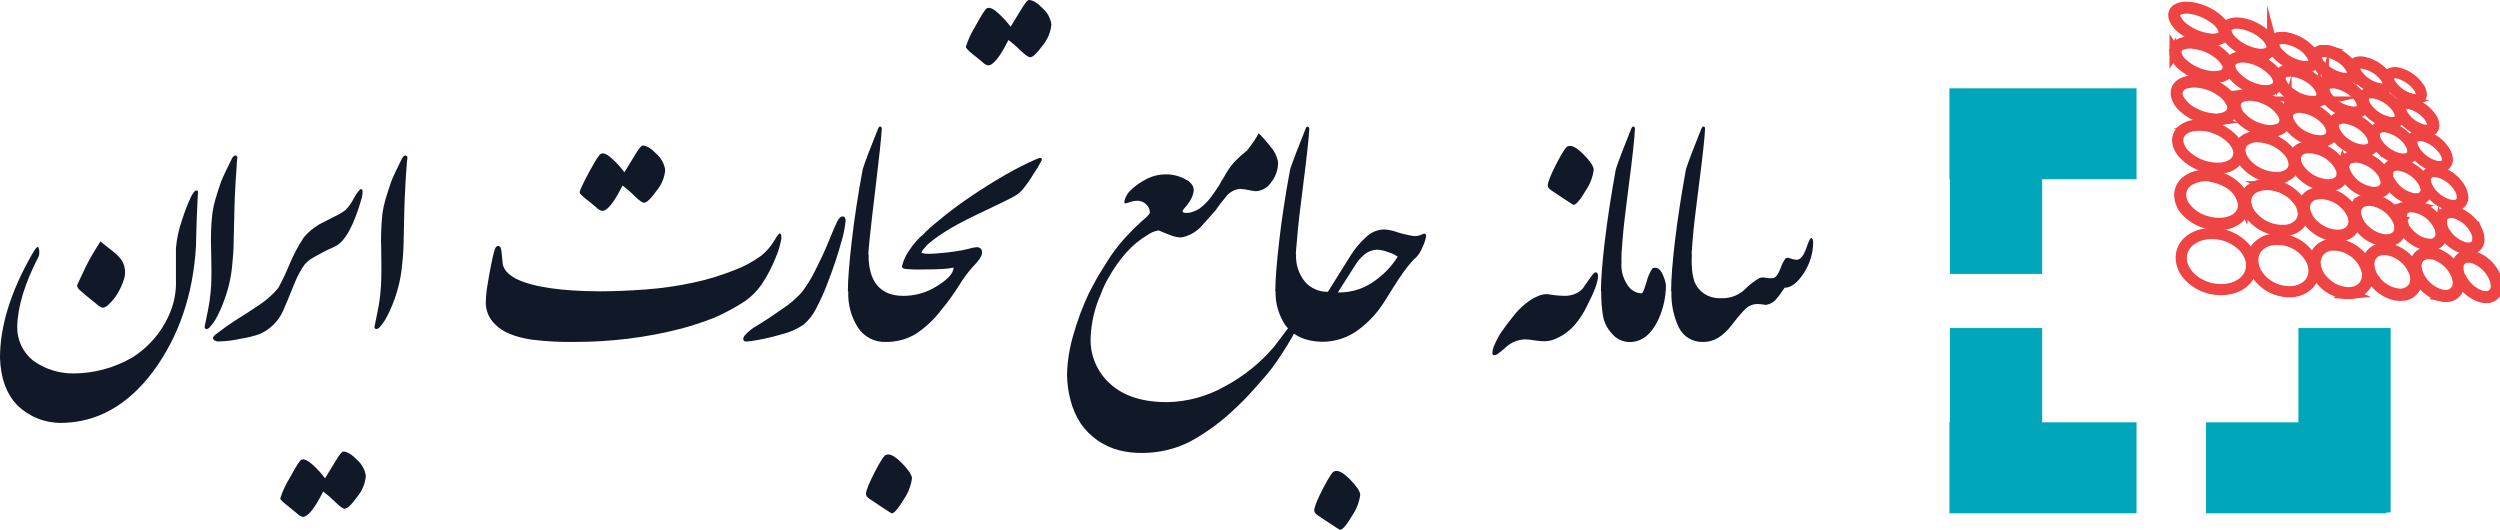 <svg width="236" height="50" viewBox="0 0 236 50" fill="none" xmlns="http://www.w3.org/2000/svg">
<g id="logo " clip-path="url(#clip0_825_3636)">
<path id="Vector" d="M18.501 23.221C18.236 27.815 16.885 31.767 14.448 35.077C12.044 38.278 9.151 39.893 5.766 39.923C4.993 39.926 4.227 39.778 3.512 39.486C2.798 39.194 2.149 38.766 1.604 38.225C0.596 37.162 0.061 35.682 0 33.784C0 30.811 0.995 27.575 2.984 24.077C3.368 23.374 3.601 23.153 3.655 23.423C3.734 23.673 3.734 23.94 3.655 24.189C2.33 26.76 1.654 28.983 1.627 30.86C1.617 31.474 1.749 32.081 2.013 32.636C2.278 33.191 2.668 33.679 3.153 34.063C4.256 34.847 5.585 35.264 6.945 35.252C8.904 35.244 10.826 34.72 12.511 33.734C14.232 32.64 15.533 31.01 16.207 29.104C16.506 28.244 16.642 27.337 16.609 26.428C16.609 26.005 16.609 25.464 16.609 24.815C16.609 24.167 16.609 23.698 16.609 23.419C16.69 22.51 16.885 21.614 17.189 20.752C17.417 20.031 17.688 19.324 18.003 18.635C18.218 18.185 18.4 17.977 18.546 17.977C18.693 17.977 18.697 18.09 18.679 18.315C18.661 18.541 18.642 18.977 18.615 19.622C18.588 20.266 18.533 21.464 18.501 23.221ZM11.779 25.374C11.837 25.696 11.813 26.027 11.711 26.338C11.584 26.745 11.415 27.139 11.208 27.514C10.973 27.958 10.664 28.362 10.294 28.707C10.141 28.888 9.93 29.012 9.696 29.059C9.465 28.979 9.255 28.848 9.084 28.676C8.764 28.419 8.471 28.185 8.215 27.973C7.96 27.761 7.731 27.568 7.544 27.392C7.397 27.282 7.299 27.121 7.27 26.941C7.462 26.545 7.603 26.243 7.69 26.041C7.987 25.383 8.243 24.86 8.458 24.482C8.672 24.104 9.01 23.536 9.472 22.793C9.737 23.009 10.071 23.27 10.463 23.572C10.799 23.819 11.105 24.101 11.377 24.414C11.595 24.694 11.734 25.025 11.779 25.374Z" fill="#111827"/>
<path id="Vector_2" d="M22.127 19.91C22.1 20.959 22.077 21.914 22.059 22.761C22.054 23.481 22.011 24.199 21.931 24.914C21.839 26.058 21.592 27.183 21.195 28.261C20.964 28.934 20.67 29.584 20.318 30.203C20.16 30.449 19.984 30.684 19.792 30.905C19.633 31.049 19.505 31.099 19.418 31.045C19.374 31.021 19.341 30.982 19.324 30.936C19.307 30.89 19.308 30.839 19.326 30.793C19.326 30.766 19.418 30.342 19.596 29.468C19.769 28.647 19.88 27.815 19.93 26.977C19.972 26.17 19.972 25.032 19.93 23.563C19.884 22.439 19.921 21.313 20.039 20.194C20.103 19.718 20.204 19.248 20.341 18.788C20.482 18.306 20.638 17.829 20.798 17.36C20.958 16.892 21.168 16.459 21.369 16.036C21.57 15.613 21.748 15.248 21.913 14.923C22.045 14.721 22.164 14.64 22.269 14.685C22.317 14.701 22.357 14.735 22.382 14.779C22.406 14.823 22.413 14.874 22.401 14.923C22.364 15.203 22.342 15.484 22.337 15.766C22.301 16.216 22.269 16.667 22.237 17.216C22.205 17.766 22.182 18.27 22.159 18.784C22.136 19.297 22.127 19.658 22.127 19.91Z" fill="#111827"/>
<path id="Vector_3" d="M34.158 18.658C33.418 21.261 32.587 22.79 31.663 23.243C30.853 23.605 30.066 24.016 29.306 24.473C29.102 24.621 28.915 24.79 28.748 24.977C28.4 25.479 28.106 26.015 27.871 26.577C27.382 27.806 26.989 28.748 26.692 29.41C26.253 30.354 25.48 31.108 24.517 31.532C23.924 31.738 23.312 31.889 22.69 31.982C22.082 32.122 21.462 32.203 20.839 32.225C20.455 32.27 20.209 32.18 20.108 31.964C20.076 31.829 20.227 31.649 20.565 31.414L21.323 30.851C21.707 30.569 22.397 30.119 23.393 29.5L24.485 28.775C25.153 28.337 25.752 27.804 26.263 27.194C26.651 26.482 27.001 25.749 27.309 25C27.68 24.095 28.139 23.228 28.68 22.41C29.095 21.916 29.595 21.497 30.156 21.171L31.472 20.491C31.881 20.313 32.267 20.087 32.623 19.82C32.948 19.483 33.217 19.098 33.423 18.68C33.752 18.108 33.98 17.829 34.113 17.847C34.245 17.865 34.268 18.158 34.158 18.658ZM26.455 47.059C26.455 47.149 26.674 47.365 27.113 47.716C27.551 48.068 27.871 48.333 28.081 48.509C28.218 48.654 28.397 48.753 28.593 48.793C29.068 48.793 29.706 47.995 30.508 46.401C30.911 46.701 31.291 47.031 31.645 47.387C32.075 47.811 32.372 48.023 32.532 48.023C32.788 48.023 33.181 47.653 33.715 46.905C34.186 46.343 34.473 45.654 34.538 44.928C34.453 44.35 34.165 43.819 33.724 43.428C33.212 42.892 32.769 42.626 32.399 42.626C32.28 42.626 32.038 42.923 31.677 43.527L30.686 45.149C30.356 44.712 29.988 44.305 29.584 43.932C29.1 43.482 28.735 43.293 28.483 43.392C28.346 43.392 27.975 43.956 27.369 45.086C26.981 45.703 26.674 46.366 26.455 47.059Z" fill="#111827"/>
<path id="Vector_4" d="M38.167 19.91C38.14 20.959 38.117 21.914 38.103 22.761C38.096 23.481 38.05 24.2 37.966 24.914C37.874 26.057 37.628 27.182 37.235 28.261C37.001 28.933 36.706 29.583 36.353 30.203C36.195 30.447 36.021 30.682 35.832 30.905C35.668 31.049 35.54 31.099 35.453 31.045C35.409 31.021 35.376 30.982 35.359 30.936C35.342 30.89 35.343 30.839 35.362 30.793C35.362 30.766 35.453 30.342 35.631 29.468C35.804 28.647 35.916 27.815 35.965 26.977C36.011 26.171 36.015 25.032 35.988 23.563C35.943 22.439 35.979 21.313 36.097 20.194C36.161 19.718 36.262 19.248 36.399 18.788C36.541 18.306 36.701 17.829 36.856 17.36C37.011 16.892 37.221 16.459 37.422 16.036C37.623 15.613 37.806 15.248 37.966 14.923C38.103 14.721 38.222 14.64 38.323 14.685C38.371 14.701 38.412 14.735 38.437 14.778C38.462 14.822 38.47 14.874 38.46 14.923C38.415 15.202 38.389 15.484 38.382 15.766C38.341 16.216 38.309 16.667 38.282 17.216C38.254 17.766 38.222 18.27 38.204 18.784C38.185 19.297 38.167 19.658 38.167 19.91Z" fill="#111827"/>
<path id="Vector_5" d="M56.614 27.5C57.894 27.5 59.322 27.443 60.9 27.329C62.428 27.22 63.946 27.003 65.442 26.68C66.787 26.396 68.103 25.995 69.376 25.482C70.266 25.148 71.105 24.693 71.867 24.131C72.337 23.751 72.737 23.294 73.05 22.779C73.342 22.279 73.539 22.032 73.626 22.032C73.713 22.032 73.79 22.198 73.758 22.536C73.645 23.186 73.452 23.82 73.183 24.423C72.84 25.269 72.411 26.078 71.903 26.838C71.488 27.443 70.968 27.972 70.368 28.401C69.443 29.008 68.468 29.537 67.453 29.982C66.434 30.387 65.392 30.731 64.332 31.014C62.653 31.45 60.947 31.774 59.224 31.982C57.604 32.177 55.975 32.276 54.344 32.279C52.945 32.305 51.546 32.231 50.158 32.059C48.574 31.809 47.447 31.341 46.777 30.653C46.471 30.375 46.231 30.035 46.073 29.656C45.916 29.277 45.844 28.869 45.863 28.459C45.877 27.937 45.929 27.416 46.019 26.901C46.124 26.23 46.247 25.549 46.384 24.883C46.469 24.427 46.577 23.976 46.708 23.532C46.782 23.32 46.896 23.212 47.042 23.212C47.188 23.212 47.284 23.342 47.321 23.599C47.357 23.856 47.398 24.261 47.444 24.815C47.49 25.369 47.901 25.878 48.737 26.329C50.324 27.095 52.95 27.485 56.614 27.5ZM54.723 18.176C54.723 17.98 55.027 17.321 55.637 16.198C56.246 15.075 56.617 14.512 56.752 14.509C57.003 14.405 57.368 14.586 57.853 15.045C58.252 15.42 58.617 15.829 58.945 16.266L59.936 14.64C60.302 14.04 60.539 13.739 60.658 13.739C61.033 13.739 61.472 14.009 61.983 14.54C62.423 14.934 62.711 15.466 62.797 16.045C62.731 16.77 62.444 17.457 61.974 18.018C61.438 18.766 61.045 19.14 60.795 19.14C60.631 19.14 60.334 18.928 59.904 18.505C59.552 18.146 59.171 17.814 58.767 17.514C57.967 19.108 57.327 19.91 56.852 19.91C56.656 19.868 56.477 19.767 56.34 19.622C56.135 19.446 55.81 19.171 55.372 18.833C54.933 18.495 54.723 18.261 54.723 18.176Z" fill="#111827"/>
<path id="Vector_6" d="M79.825 20.874C79.746 21.603 79.593 22.323 79.368 23.023C79.082 24.065 78.704 25.2 78.235 26.428C77.89 27.385 77.476 28.317 76.997 29.216C76.713 29.764 76.323 30.252 75.85 30.653C75.226 31.072 74.531 31.377 73.798 31.554C73.048 31.778 72.285 31.96 71.514 32.099C71.157 32.168 70.797 32.216 70.436 32.243C70.289 32.243 70.198 32.171 70.171 32.068C70.161 31.996 70.168 31.923 70.191 31.855C70.214 31.786 70.252 31.723 70.303 31.671C70.65 31.273 71.068 30.942 71.537 30.694C72.198 30.294 72.959 29.79 73.821 29.18C74.512 28.733 75.14 28.198 75.69 27.59C76.175 26.952 76.596 26.269 76.947 25.55C77.403 24.649 77.838 23.748 78.217 22.806C78.596 21.865 78.866 21.252 79.03 20.919C79.195 20.586 79.368 20.419 79.565 20.433C79.761 20.446 79.825 20.608 79.825 20.874Z" fill="#111827"/>
<path id="Vector_7" d="M81.971 23.991C81.949 24.496 81.888 24.999 81.789 25.495C81.718 25.889 81.599 26.271 81.432 26.635C81.315 26.915 81.122 27.158 80.875 27.338C80.627 27.495 80.328 27.553 80.039 27.5C80.039 26.36 80.176 24.77 80.409 22.73C80.642 20.689 80.984 18.428 81.441 15.973C81.673 15.234 82.154 13.964 82.885 12.162C82.958 11.988 83.036 11.916 83.118 11.946C83.201 11.976 83.242 12.048 83.242 12.162C83.187 13.063 83.007 14.767 82.703 17.275C82.398 19.782 82.198 21.509 82.104 22.455C82.008 23.392 81.971 23.901 81.971 23.991Z" fill="#111827"/>
<path id="Vector_8" d="M87.341 23.333C87.263 23.419 87.194 23.505 87.126 23.586C87.063 23.66 87.015 23.746 86.984 23.838C87.085 23.955 87.514 23.986 88.263 23.937C89.013 23.887 89.685 23.811 90.279 23.716C90.639 23.668 90.996 23.599 91.348 23.509C91.616 23.427 91.891 23.368 92.17 23.333C92.527 23.333 92.705 23.5 92.705 23.838C92.705 24.176 92.417 24.59 91.837 25.189C91.357 25.717 90.931 26.29 90.566 26.901C90.043 27.736 89.463 28.535 88.83 29.293C88.174 30.155 87.377 30.904 86.472 31.509C85.622 32.023 84.642 32.29 83.644 32.279C83.121 32.302 82.601 32.19 82.136 31.952C81.671 31.715 81.277 31.362 80.994 30.928C80.341 29.904 80.022 28.708 80.08 27.5C80.103 27.13 80.178 26.764 80.304 26.414C80.429 26.039 80.581 25.673 80.761 25.32C80.917 24.995 81.115 24.693 81.35 24.419C81.509 24.212 81.732 24.062 81.985 23.991C81.985 25.261 82.246 26.243 82.767 26.887C83.288 27.532 84.074 27.928 85.248 27.928C86.252 27.935 87.241 27.686 88.117 27.203C89.382 26.485 90.014 25.838 90.014 25.261C89.655 25.34 89.289 25.385 88.921 25.396C88.656 25.423 88.04 25.437 87.094 25.437C86.522 25.458 85.949 25.437 85.38 25.374C85.189 25.329 85.111 25.234 85.156 25.086C85.293 24.549 85.532 24.043 85.86 23.595C86.257 22.975 86.757 22.427 87.341 21.973C87.389 22.042 87.433 22.114 87.473 22.189C87.515 22.311 87.544 22.436 87.56 22.563C87.584 22.679 87.584 22.799 87.56 22.914C87.497 23.059 87.424 23.199 87.341 23.333ZM81.748 46.64C81.748 46.318 82.027 45.62 82.584 44.545C83.141 43.468 83.498 42.932 83.667 42.932C83.991 42.802 84.466 43.045 85.088 43.667C85.709 44.288 86.047 44.775 86.093 45.126C86.001 45.852 85.733 46.546 85.312 47.149C84.791 48.023 84.398 48.464 84.179 48.464C84.087 48.419 83.781 48.225 83.265 47.883C82.749 47.541 82.351 47.279 82.1 47.104C81.848 46.928 81.748 46.802 81.748 46.64Z" fill="#111827"/>
<path id="Vector_9" d="M98.162 14.905C98.323 14.905 98.382 14.977 98.34 15.122C98.103 15.589 97.834 16.041 97.536 16.473C97.243 16.959 96.916 17.424 96.558 17.865C96.326 18.146 96.038 18.378 95.713 18.545C95.576 18.647 94.395 19.225 92.171 20.279C89.948 21.333 88.338 22.336 87.342 23.288C87.25 23.129 87.193 22.953 87.173 22.77C87.147 22.479 87.206 22.187 87.342 21.928C87.799 21.477 88.42 20.959 89.197 20.338C89.974 19.716 90.846 19.081 91.806 18.437C92.765 17.793 93.761 17.167 94.808 16.559C95.79 15.986 96.804 15.471 97.846 15.014L98.162 14.905ZM91.171 4.432C91.389 3.739 91.696 3.076 92.085 2.459C92.694 1.333 93.066 0.77 93.2 0.77C93.451 0.667 93.821 0.847 94.301 1.306C94.705 1.677 95.074 2.084 95.402 2.523C95.699 2.041 96.032 1.5 96.393 0.901C96.754 0.302 97.001 0 97.12 0C97.49 0 97.933 0.266 98.445 0.802C98.885 1.195 99.171 1.727 99.254 2.306C99.188 3.031 98.901 3.719 98.431 4.279C97.895 5.03 97.501 5.405 97.248 5.405C97.083 5.405 96.791 5.194 96.334 4.766C95.981 4.408 95.601 4.079 95.196 3.779C94.398 5.374 93.76 6.171 93.282 6.171C93.085 6.132 92.906 6.032 92.77 5.887C92.564 5.712 92.24 5.437 91.801 5.095C91.363 4.752 91.171 4.505 91.171 4.432Z" fill="#111827"/>
<path id="Vector_10" d="M113.315 21.464C112.953 21.827 112.512 22.106 112.026 22.279C111.855 22.346 111.675 22.39 111.492 22.41C111.179 22.407 110.869 22.348 110.578 22.234L109.847 21.95L109.39 21.752C108.993 21.809 108.617 21.964 108.298 22.203C106.886 23.023 105.643 24.414 104.556 26.374C104.305 26.825 104.089 27.295 103.911 27.779C103.336 29.068 103.012 30.453 102.957 31.86C102.919 32.694 103.071 33.525 103.403 34.293C103.734 35.061 104.236 35.746 104.871 36.297C106.12 37.405 107.893 37.961 110.19 37.964C112.09 37.925 113.95 37.416 115.6 36.486C117.378 35.541 118.959 34.272 120.26 32.748C120.824 31.988 121.261 31.41 121.572 31.014C122.001 30.428 122.307 30.194 122.485 30.311C122.664 30.428 122.453 30.905 121.996 31.784C121.428 32.783 120.803 33.751 120.123 34.68C119.739 35.194 119.168 35.866 118.41 36.698C117.776 37.424 117.1 38.112 116.385 38.761C115.172 39.898 113.818 40.879 112.355 41.68C110.957 42.391 109.405 42.76 107.832 42.757C107.08 42.771 106.33 42.683 105.602 42.495C104.155 42.109 102.894 41.23 102.043 40.014C101.588 39.322 101.252 38.561 101.051 37.761C100.837 36.951 100.728 36.117 100.727 35.279C100.768 34.059 100.963 32.849 101.307 31.676C101.693 30.284 102.199 28.928 102.819 27.622C103.237 26.802 103.631 26.099 104.003 25.514C104.49 24.706 104.891 24.092 105.205 23.671C105.518 23.251 105.823 22.877 106.118 22.549C106.784 21.809 107.498 21.112 108.257 20.464C108.449 20.275 108.549 20.144 108.549 20.072C108.551 19.922 108.52 19.774 108.458 19.637C108.397 19.501 108.306 19.379 108.193 19.279C108.079 19.169 107.943 19.083 107.793 19.026C107.644 18.97 107.485 18.944 107.325 18.95C107.13 18.95 106.936 18.983 106.754 19.049C106.576 19.115 106.394 19.169 106.21 19.212C106.118 19.152 106.118 19.002 106.21 18.761C106.297 18.522 106.425 18.3 106.589 18.104C107.041 17.631 107.571 17.238 108.156 16.941C108.733 16.628 109.38 16.463 110.039 16.459C110.706 16.453 111.364 16.621 111.944 16.946C112.529 17.266 112.771 17.671 112.666 18.153C112.604 18.43 112.499 18.696 112.355 18.941C112.166 19.237 111.95 19.516 111.711 19.775C111.592 19.937 111.62 20.041 111.798 20.086C112.007 20.113 112.219 20.1 112.424 20.049C112.75 19.956 113.058 19.811 113.338 19.622C113.459 19.8 113.539 20.003 113.571 20.216C113.571 20.405 113.607 20.523 113.607 20.568C113.597 20.72 113.571 20.871 113.53 21.018C113.492 21.18 113.418 21.332 113.315 21.464Z" fill="#111827"/>
<path id="Vector_11" d="M113.315 19.622C113.715 19.314 114.068 18.952 114.362 18.545C114.526 18.329 114.773 17.968 115.097 17.473C115.234 17.207 115.386 16.95 115.554 16.703C115.804 16.218 116.11 15.764 116.468 15.351C116.646 15.162 116.861 14.95 117.117 14.716C117.25 14.613 117.364 14.518 117.46 14.428C117.556 14.338 117.647 14.261 117.738 14.189C117.871 14.027 118.104 13.712 118.428 13.243L118.831 12.586C119.238 12.992 119.616 13.426 119.964 13.883C120.332 14.297 120.571 14.807 120.654 15.351C120.651 16.019 120.424 16.666 120.009 17.194C119.852 17.446 119.633 17.656 119.373 17.806C119.114 17.955 118.82 18.039 118.52 18.049C118.302 18.025 118.085 17.989 117.871 17.941C117.601 17.882 117.325 17.846 117.049 17.833C116.773 17.86 116.508 17.946 116.271 18.087C116.033 18.227 115.831 18.417 115.678 18.644C115.33 19.04 115.009 19.458 114.718 19.896L113.315 21.464C113.242 21.176 113.183 20.878 113.137 20.563C113.1 20.239 113.162 19.911 113.315 19.622Z" fill="#111827"/>
<path id="Vector_12" d="M122.326 23.991C122.305 24.496 122.245 24.999 122.148 25.495C122.078 25.889 121.958 26.271 121.792 26.635C121.672 26.916 121.476 27.159 121.225 27.338C120.978 27.495 120.679 27.553 120.389 27.5C120.389 26.36 120.526 24.77 120.759 22.73C120.992 20.689 121.335 18.428 121.792 15.973C122.029 15.255 122.512 13.989 123.24 12.176C123.313 12.002 123.391 11.929 123.473 11.96C123.556 11.989 123.597 12.062 123.597 12.176C123.551 13.077 123.365 14.782 123.039 17.293C122.713 19.803 122.518 21.524 122.454 22.455C122.363 23.392 122.326 23.901 122.326 23.991Z" fill="#111827"/>
<path id="Vector_13" d="M124.799 32.266C123.242 32.236 122.085 31.709 121.326 30.685C120.703 29.738 120.384 28.628 120.413 27.5C120.518 27.077 120.627 26.658 120.737 26.239C120.836 25.858 120.963 25.484 121.116 25.122C121.237 24.824 121.411 24.549 121.628 24.311C121.718 24.209 121.829 24.128 121.953 24.073C122.078 24.018 122.213 23.99 122.35 23.991C122.294 24.935 122.595 25.866 123.195 26.604C123.462 26.908 123.795 27.151 124.169 27.313C124.542 27.476 124.948 27.555 125.356 27.545L127.495 24.122C127.903 23.466 128.405 22.871 128.984 22.356C129.422 21.935 130.001 21.689 130.611 21.662C130.967 21.672 131.319 21.731 131.657 21.838C132.251 22.044 132.863 22.195 133.485 22.288C133.658 22.298 133.832 22.275 133.997 22.221C134.097 22.176 134.234 22.126 134.394 22.068C134.554 22.009 134.65 22.158 134.618 22.333C134.55 22.703 134.427 23.062 134.253 23.396C134.131 23.71 133.953 24 133.727 24.252C133.538 24.41 133.363 24.585 133.206 24.775C133.005 25.009 132.781 25.293 132.535 25.622C132.288 25.951 131.95 26.464 131.511 27.158C131.073 27.851 130.812 28.275 130.721 28.419C130.079 29.467 129.24 30.384 128.249 31.122C127.259 31.869 126.046 32.271 124.799 32.266ZM124.063 48.198C124.063 47.874 124.342 47.174 124.9 46.099C125.457 45.023 125.813 44.486 125.978 44.486C126.307 44.356 126.782 44.599 127.403 45.221C128.025 45.842 128.363 46.329 128.409 46.68C128.317 47.406 128.049 48.1 127.627 48.703C127.106 49.604 126.714 50.018 126.494 50.018C126.403 49.973 126.097 49.779 125.58 49.437C125.064 49.095 124.667 48.833 124.411 48.658C124.155 48.482 124.063 48.338 124.063 48.198ZM126.293 27.608C126.982 27.623 127.668 27.515 128.317 27.288C128.852 27.093 129.355 26.823 129.811 26.486C130.665 25.88 131.39 25.115 131.945 24.234C131.684 24.044 131.39 23.902 131.077 23.815C130.758 23.685 130.421 23.603 130.076 23.572C129.593 23.569 129.126 23.743 128.765 24.059C128.435 24.331 128.155 24.657 127.938 25.023L126.293 27.608Z" fill="#111827"/>
<path id="Vector_14" d="M144.017 28.667C144.331 28.398 144.684 28.177 145.063 28.009C145.384 27.838 145.745 27.754 146.11 27.766C146.579 27.859 147.057 27.91 147.535 27.919C147.964 27.958 148.395 27.881 148.783 27.698C149.133 27.547 149.422 27.286 149.605 26.955L149.884 26.549C149.98 26.41 150.108 26.234 150.263 26.023C150.419 25.811 150.551 25.703 150.652 25.703C150.752 25.703 150.853 25.82 150.853 26.054C150.853 26.607 150.519 27.521 149.852 28.797C149.548 29.456 149.158 30.072 148.691 30.631C148.134 31.285 147.412 31.785 146.599 32.081C146.291 32.183 145.968 32.227 145.644 32.212C145.552 32.212 145.274 32.185 144.798 32.126C144.526 32.074 144.249 32.044 143.971 32.036C143.291 32.059 142.641 32.325 142.144 32.784C141.934 32.98 141.713 33.163 141.481 33.333C141.419 33.399 141.343 33.451 141.259 33.485C141.174 33.519 141.083 33.535 140.992 33.532C140.842 33.473 140.851 33.216 140.992 32.761C141.183 32.292 141.414 31.84 141.682 31.41C142.097 30.809 142.499 30.275 142.889 29.806C143.217 29.383 143.596 29 144.017 28.667ZM146.11 17.514C146.11 17.192 146.389 16.494 146.946 15.419C147.503 14.342 147.86 13.806 148.024 13.806C148.353 13.676 148.828 13.919 149.45 14.54C150.071 15.162 150.409 15.649 150.451 16C150.361 16.725 150.095 17.417 149.674 18.018C149.153 18.919 148.76 19.338 148.536 19.338C148.449 19.293 148.139 19.099 147.622 18.757C147.106 18.414 146.708 18.153 146.453 17.977C146.197 17.802 146.11 17.676 146.11 17.514Z" fill="#111827"/>
<path id="Vector_15" d="M153.069 23.991C153.043 24.496 152.983 24.998 152.891 25.495C152.816 25.887 152.696 26.27 152.534 26.635C152.413 26.917 152.215 27.16 151.963 27.338C151.717 27.495 151.419 27.553 151.131 27.5C151.131 26.362 151.253 24.772 151.497 22.73C151.741 20.688 152.086 18.435 152.534 15.973C152.772 15.234 153.255 13.964 153.983 12.162C154.06 11.986 154.138 11.914 154.22 11.946C154.302 11.977 154.339 12.045 154.339 12.162C154.299 13.063 154.115 14.769 153.786 17.279C153.457 19.79 153.256 21.517 153.183 22.459C153.105 23.392 153.069 23.901 153.069 23.991Z" fill="#111827"/>
<path id="Vector_16" d="M153.069 24.775C153.009 25.546 153.221 26.314 153.668 26.95C153.808 27.171 154.002 27.355 154.231 27.485C154.461 27.614 154.719 27.686 154.984 27.694C155.07 27.694 155.221 27.315 155.44 26.599C155.547 26.145 155.736 25.713 155.998 25.324C156.354 25.194 156.651 25.324 156.889 25.775C157.077 26.132 157.205 26.517 157.268 26.914C157.262 28.041 157.014 29.154 156.542 30.18C155.875 31.585 154.976 32.288 153.846 32.288C153.532 32.289 153.222 32.221 152.938 32.09C152.654 31.96 152.402 31.769 152.201 31.532C151.761 31.075 151.46 30.505 151.333 29.887C151.202 29.103 151.142 28.308 151.155 27.514C151.157 27.091 151.22 26.671 151.342 26.266C151.451 25.856 151.604 25.459 151.799 25.081C151.961 24.768 152.175 24.485 152.434 24.243C152.507 24.156 152.602 24.09 152.71 24.052C152.818 24.014 152.934 24.005 153.046 24.027L153.069 24.775Z" fill="#111827"/>
<path id="Vector_17" d="M159.69 23.991C159.665 24.496 159.605 24.998 159.512 25.495C159.438 25.887 159.318 26.27 159.156 26.635C159.035 26.915 158.839 27.158 158.589 27.338C158.341 27.494 158.043 27.552 157.753 27.5C157.753 26.362 157.875 24.772 158.119 22.73C158.362 20.688 158.708 18.435 159.156 15.973C159.393 15.234 159.876 13.964 160.604 12.162C160.677 11.988 160.755 11.916 160.837 11.946C160.92 11.976 160.961 12.048 160.961 12.162C160.915 13.063 160.729 14.769 160.403 17.279C160.074 19.797 159.878 21.523 159.8 22.459C159.722 23.396 159.69 23.901 159.69 23.991Z" fill="#111827"/>
<path id="Vector_18" d="M159.688 24.014C159.688 24.541 159.688 24.914 159.711 25.176C159.73 25.652 159.812 26.125 159.953 26.581C160.128 27.032 160.435 27.421 160.835 27.698C161.306 28.015 161.869 28.174 162.439 28.149C163.239 28.193 164.024 27.924 164.623 27.401C165.05 26.958 165.536 26.575 166.067 26.261C166.248 26.186 166.448 26.17 166.638 26.216C166.861 26.261 167.088 26.276 167.314 26.261C167.584 26.261 167.835 25.959 168.073 25.36C168.177 25.009 168.343 24.678 168.562 24.383C168.609 24.357 168.661 24.341 168.714 24.336C168.767 24.33 168.821 24.336 168.873 24.351C169.101 24.442 169.341 24.501 169.585 24.527C169.837 24.527 170.042 24.356 170.252 24.023C170.405 23.726 170.532 23.417 170.632 23.099C170.784 22.676 170.903 22.464 170.988 22.464C171.073 22.464 171.133 22.595 171.166 22.856C171.158 23.884 170.857 24.889 170.298 25.757C169.689 26.694 169.08 27.162 168.47 27.162C168.068 27.73 167.84 28.063 167.781 28.104C167.656 28.285 167.495 28.439 167.307 28.556C167.119 28.673 166.908 28.751 166.688 28.784C166.42 28.732 166.148 28.703 165.875 28.698C165.632 28.705 165.393 28.765 165.176 28.874C164.871 28.991 164.306 29.592 163.481 30.676C162.655 31.76 161.758 32.294 160.79 32.279C160.308 32.3 159.831 32.18 159.419 31.934C159.007 31.688 158.677 31.327 158.473 30.896C157.981 29.844 157.745 28.694 157.783 27.536C157.976 26.637 158.252 25.756 158.606 24.905C158.889 24.203 159.172 23.851 159.451 23.851C159.506 23.842 159.585 23.896 159.688 24.014Z" fill="#111827"/>
<path id="Vector_19" d="M192.781 30.968H184.072V48.378H192.781V30.968Z" fill="#00A7BA"/>
<path id="Vector_20" d="M192.781 8.446H184.072V25.856H192.781V8.446Z" fill="#00A7BA"/>
<path id="Vector_21" d="M225.678 30.968H216.97V48.378H225.678V30.968Z" fill="#00A7BA"/>
<path id="Vector_22" d="M184.029 39.869V48.455H201.689V39.869H184.029Z" fill="#00A7BA"/>
<path id="Vector_23" d="M184.029 8.338V16.923H201.689V8.338L184.029 8.338Z" fill="#00A7BA"/>
<path id="Vector_24" d="M208.249 39.869V48.455H225.264V39.869H208.249Z" fill="#00A7BA"/>
<path id="Vector_25" d="M220.188 12.081C220.188 12.027 220.188 11.973 220.188 11.919C220.173 11.736 220.223 11.553 220.33 11.403C220.436 11.252 220.593 11.143 220.773 11.095C221.069 11.003 221.386 10.995 221.687 11.072C222.587 11.263 223.377 11.789 223.894 12.541C223.971 12.649 224.026 12.766 224.099 12.878C224.088 12.783 224.088 12.686 224.099 12.59C224.125 12.413 224.215 12.251 224.351 12.133C224.488 12.015 224.662 11.948 224.844 11.946C225.102 11.922 225.361 11.951 225.607 12.032C226.444 12.284 227.152 12.839 227.59 13.586L227.631 13.64C227.642 13.58 227.642 13.519 227.631 13.46C227.626 13.301 227.678 13.145 227.78 13.022C227.882 12.898 228.025 12.815 228.184 12.788C228.428 12.741 228.681 12.759 228.915 12.842C229.721 13.083 230.403 13.616 230.825 14.333C230.97 14.555 231.047 14.813 231.049 15.077C231.051 15.236 230.994 15.39 230.889 15.511C230.784 15.632 230.638 15.711 230.478 15.734C230.29 15.777 230.095 15.777 229.907 15.734C229.063 15.527 228.337 14.999 227.887 14.266C227.86 14.225 227.832 14.185 227.809 14.144H227.777V14.315C227.782 14.472 227.735 14.625 227.642 14.752C227.55 14.879 227.417 14.973 227.266 15.018C227.005 15.096 226.727 15.096 226.466 15.018C225.995 14.913 225.552 14.709 225.168 14.42C224.784 14.131 224.468 13.763 224.241 13.342C224.241 13.315 224.241 13.279 224.177 13.266C224.177 13.324 224.177 13.383 224.177 13.441C224.181 13.592 224.139 13.74 224.058 13.867C223.977 13.995 223.859 14.096 223.72 14.158C223.486 14.27 223.224 14.311 222.966 14.275C222.472 14.218 221.995 14.057 221.569 13.804C221.143 13.551 220.776 13.211 220.494 12.806C220.377 12.656 220.292 12.485 220.243 12.302C220.243 12.27 220.243 12.252 220.275 12.248C220.307 12.243 220.38 12.32 220.407 12.378C220.644 12.844 220.992 13.246 221.421 13.55C221.85 13.855 222.347 14.052 222.87 14.126C223.099 14.167 223.335 14.15 223.555 14.077C223.721 14.028 223.863 13.921 223.952 13.775C224.042 13.629 224.073 13.456 224.04 13.288C223.968 12.9 223.775 12.544 223.487 12.27C222.95 11.684 222.223 11.3 221.431 11.185C221.196 11.146 220.955 11.174 220.736 11.266C220.607 11.311 220.494 11.393 220.412 11.503C220.331 11.612 220.284 11.743 220.279 11.878C220.279 11.95 220.279 12.023 220.234 12.081C220.219 12.087 220.203 12.087 220.188 12.081Z" stroke="#EF4444" stroke-miterlimit="10"/>
<path id="Vector_26" d="M219.322 8.257C219.349 8.148 219.406 8.048 219.486 7.968C219.567 7.889 219.668 7.833 219.779 7.806C220.003 7.728 220.244 7.708 220.478 7.748C220.746 7.782 221.007 7.853 221.255 7.959C221.738 8.157 222.176 8.448 222.543 8.815C222.738 9.004 222.903 9.222 223.032 9.459C223.069 9.419 223.055 9.383 223.06 9.347C223.062 9.214 223.107 9.086 223.19 8.981C223.272 8.876 223.387 8.801 223.516 8.766C223.728 8.698 223.954 8.69 224.17 8.743C224.635 8.838 225.075 9.025 225.462 9.295C225.85 9.565 226.177 9.911 226.423 10.311C226.435 10.334 226.446 10.358 226.454 10.383C226.496 10.441 226.537 10.342 226.578 10.383C226.619 10.423 226.637 10.455 226.656 10.5C226.815 10.865 227.046 11.195 227.335 11.471C227.624 11.747 227.967 11.963 228.342 12.108C228.587 12.222 228.856 12.278 229.127 12.27C229.208 12.277 229.29 12.263 229.364 12.231C229.438 12.198 229.502 12.148 229.551 12.084C229.6 12.02 229.632 11.945 229.643 11.865C229.654 11.786 229.645 11.705 229.616 11.631C229.481 11.197 229.217 10.814 228.858 10.531C228.478 10.19 228.02 9.943 227.524 9.811C227.46 9.811 227.373 9.811 227.364 9.698C227.369 9.692 227.375 9.686 227.383 9.683C227.391 9.679 227.399 9.677 227.407 9.677C227.416 9.677 227.424 9.679 227.431 9.683C227.439 9.686 227.445 9.692 227.451 9.698C227.567 9.703 227.682 9.729 227.789 9.775C228.469 10.012 229.057 10.453 229.47 11.036C229.628 11.24 229.73 11.48 229.767 11.734C229.783 11.812 229.782 11.892 229.765 11.969C229.748 12.046 229.714 12.119 229.667 12.183C229.62 12.247 229.56 12.3 229.49 12.34C229.421 12.38 229.344 12.405 229.265 12.414C229.041 12.453 228.811 12.434 228.597 12.36C227.792 12.124 227.106 11.598 226.674 10.887C226.674 10.856 226.646 10.815 226.596 10.793C226.603 10.859 226.603 10.925 226.596 10.991C226.582 11.156 226.506 11.31 226.382 11.421C226.259 11.533 226.097 11.595 225.929 11.595C225.692 11.616 225.453 11.591 225.225 11.523C224.497 11.302 223.857 10.861 223.398 10.261C223.31 10.142 223.232 10.015 223.165 9.883C223.139 9.935 223.127 9.992 223.128 10.05C223.116 10.177 223.066 10.297 222.985 10.397C222.904 10.496 222.795 10.57 222.671 10.608C222.423 10.704 222.151 10.726 221.89 10.671C220.976 10.512 220.158 10.014 219.605 9.279C219.472 9.119 219.379 8.931 219.331 8.73C219.34 8.717 219.353 8.708 219.368 8.703C219.459 8.703 219.477 8.788 219.509 8.847C219.764 9.315 220.13 9.716 220.577 10.014C221.023 10.312 221.537 10.499 222.073 10.559C222.277 10.584 222.485 10.551 222.671 10.464C222.788 10.412 222.882 10.321 222.938 10.208C222.994 10.094 223.008 9.965 222.977 9.842C222.916 9.547 222.776 9.273 222.571 9.05C222.048 8.446 221.335 8.034 220.547 7.878C220.336 7.833 220.118 7.833 219.907 7.878C219.808 7.892 219.714 7.931 219.634 7.99C219.555 8.049 219.491 8.127 219.45 8.216C219.427 8.266 219.4 8.315 219.331 8.311C219.263 8.306 219.322 8.288 219.322 8.257Z" stroke="#EF4444" stroke-miterlimit="10"/>
<path id="Vector_27" d="M218.514 5.856C218.495 5.952 218.45 6.042 218.384 6.115C218.318 6.189 218.234 6.244 218.139 6.275C217.9 6.373 217.637 6.403 217.381 6.36C217.053 6.322 216.733 6.237 216.43 6.108C215.917 5.901 215.451 5.594 215.06 5.207C214.836 4.995 214.663 4.736 214.552 4.45C214.488 4.45 214.525 4.495 214.502 4.513C214.485 4.629 214.436 4.739 214.362 4.83C214.287 4.921 214.189 4.991 214.077 5.031C213.859 5.12 213.623 5.159 213.387 5.144C212.914 5.126 212.448 5.017 212.016 4.824C211.501 4.606 211.034 4.291 210.641 3.896C210.378 3.654 210.194 3.341 210.111 2.995C210.075 3.031 210.111 3.081 210.065 3.117C210.051 3.117 210.037 3.114 210.024 3.108C210.012 3.102 210.001 3.092 209.992 3.081C209.981 3.064 209.975 3.045 209.975 3.025C209.975 3.005 209.981 2.985 209.992 2.968C210 2.951 210.012 2.935 210.027 2.922C210.042 2.91 210.06 2.901 210.079 2.896C210.106 2.861 210.122 2.819 210.125 2.775C210.138 2.659 210.183 2.55 210.255 2.458C210.326 2.366 210.422 2.295 210.531 2.252C210.752 2.166 210.99 2.131 211.226 2.149C211.537 2.162 211.845 2.218 212.14 2.315C212.633 2.47 213.096 2.704 213.511 3.009C213.94 3.292 214.274 3.695 214.47 4.167H214.493C214.509 3.983 214.598 3.812 214.739 3.691C214.881 3.57 215.064 3.508 215.251 3.518C215.53 3.498 215.81 3.527 216.079 3.604C216.8 3.792 217.458 4.167 217.984 4.689C218.142 4.842 218.275 5.016 218.381 5.207C218.429 5.28 218.462 5.361 218.477 5.446C218.475 5.454 218.471 5.461 218.464 5.466C218.457 5.471 218.449 5.473 218.441 5.473C218.372 5.473 218.345 5.432 218.322 5.383C218.034 4.84 217.587 4.395 217.038 4.108C216.604 3.864 216.123 3.711 215.626 3.658C215.429 3.635 215.229 3.657 215.041 3.721C214.974 3.737 214.911 3.768 214.857 3.81C214.802 3.852 214.757 3.905 214.724 3.965C214.692 4.025 214.672 4.091 214.667 4.159C214.662 4.228 214.671 4.296 214.694 4.36C214.751 4.578 214.861 4.779 215.014 4.946C215.611 5.638 216.439 6.098 217.349 6.243C217.518 6.268 217.691 6.268 217.86 6.243C217.962 6.235 218.061 6.205 218.149 6.156C218.238 6.106 218.314 6.037 218.372 5.955C218.4 5.91 218.427 5.856 218.491 5.851C218.499 5.852 218.507 5.853 218.514 5.856Z" stroke="#EF4444" stroke-miterlimit="10"/>
<path id="Vector_28" d="M219.606 4.743C219.721 4.746 219.835 4.768 219.944 4.806C220.653 5.014 221.287 5.417 221.771 5.968C221.902 6.122 222.014 6.289 222.105 6.468C222.107 6.447 222.107 6.426 222.105 6.405C222.098 6.273 222.14 6.143 222.225 6.04C222.309 5.936 222.429 5.868 222.562 5.847C222.779 5.801 223.003 5.811 223.215 5.874C224.086 6.086 224.841 6.618 225.326 7.36C225.344 7.379 225.36 7.4 225.372 7.423C225.409 7.387 225.395 7.347 225.399 7.315C225.406 7.206 225.45 7.102 225.523 7.02C225.597 6.939 225.697 6.884 225.806 6.865C225.993 6.815 226.19 6.815 226.377 6.865C227.197 7.072 227.908 7.575 228.369 8.275C228.5 8.452 228.573 8.664 228.58 8.883C228.59 8.994 228.558 9.104 228.49 9.193C228.423 9.282 228.325 9.343 228.214 9.365C228.043 9.405 227.864 9.405 227.693 9.365C227.476 9.327 227.265 9.258 227.067 9.162C226.433 8.876 225.903 8.404 225.55 7.811C225.55 7.811 225.55 7.811 225.509 7.775V7.905C225.506 8.004 225.472 8.1 225.414 8.18C225.355 8.26 225.274 8.321 225.18 8.356C225 8.426 224.805 8.448 224.614 8.419C224.324 8.38 224.043 8.295 223.782 8.167C223.299 7.955 222.869 7.643 222.521 7.252C222.399 7.12 222.302 6.967 222.233 6.802C222.183 6.766 222.16 6.725 222.233 6.676C222.306 6.626 222.347 6.734 222.384 6.793C222.617 7.19 222.933 7.534 223.311 7.802C223.689 8.07 224.121 8.256 224.577 8.347C224.744 8.385 224.917 8.385 225.084 8.347C225.141 8.337 225.196 8.315 225.244 8.284C225.293 8.252 225.334 8.21 225.365 8.162C225.396 8.114 225.417 8.06 225.426 8.003C225.435 7.947 225.432 7.889 225.418 7.833C225.372 7.613 225.272 7.407 225.125 7.234C224.634 6.607 223.933 6.171 223.147 6.005C222.996 5.978 222.841 5.978 222.69 6.005C222.63 6.004 222.57 6.017 222.516 6.042C222.461 6.067 222.413 6.103 222.374 6.148C222.335 6.193 222.306 6.245 222.29 6.302C222.273 6.359 222.269 6.419 222.279 6.477C222.29 6.536 222.281 6.597 222.251 6.649C222.192 6.671 222.206 6.752 222.146 6.775C222.087 6.797 222.059 6.716 222.036 6.667C221.764 6.082 221.298 5.606 220.716 5.315C220.399 5.125 220.051 4.991 219.688 4.919C219.619 4.919 219.528 4.919 219.519 4.797C219.537 4.725 219.569 4.73 219.606 4.743Z" stroke="#EF4444" stroke-miterlimit="10"/>
<path id="Vector_29" d="M225.263 16.622C225.245 16.498 225.245 16.372 225.263 16.248C225.294 16.056 225.386 15.879 225.527 15.744C225.668 15.608 225.849 15.521 226.044 15.495C226.352 15.448 226.666 15.479 226.958 15.585C227.757 15.841 228.434 16.374 228.863 17.085C228.891 17.131 228.9 17.189 228.959 17.225C228.971 17.179 228.971 17.131 228.959 17.085C228.943 16.976 228.949 16.865 228.979 16.758C229.009 16.651 229.062 16.552 229.134 16.467C229.205 16.382 229.294 16.313 229.395 16.264C229.496 16.216 229.606 16.189 229.718 16.185C229.984 16.165 230.251 16.205 230.499 16.302C231.259 16.583 231.891 17.123 232.281 17.824C232.384 18.016 232.457 18.223 232.496 18.437C232.53 18.568 232.531 18.705 232.497 18.836C232.463 18.967 232.397 19.088 232.304 19.187C232.21 19.286 232.093 19.361 231.963 19.404C231.833 19.446 231.694 19.456 231.559 19.432C231.217 19.408 230.884 19.308 230.586 19.14C229.996 18.833 229.51 18.364 229.188 17.788L229.156 17.734H229.128C229.117 17.779 229.117 17.825 229.128 17.869C229.144 17.991 229.133 18.114 229.099 18.232C229.064 18.349 229.005 18.459 228.926 18.553C228.847 18.648 228.749 18.725 228.639 18.781C228.528 18.837 228.407 18.87 228.283 18.878C228.013 18.904 227.741 18.875 227.483 18.793C226.687 18.549 226.008 18.027 225.574 17.324C225.502 17.221 225.446 17.107 225.409 16.986C225.409 16.955 225.409 16.941 225.446 16.932C225.482 16.923 225.551 17.014 225.583 17.072C225.796 17.479 226.096 17.836 226.461 18.118C226.827 18.4 227.251 18.601 227.703 18.707C227.918 18.757 228.141 18.757 228.356 18.707C228.458 18.69 228.555 18.653 228.643 18.598C228.73 18.543 228.805 18.471 228.864 18.387C228.922 18.303 228.964 18.209 228.985 18.109C229.006 18.009 229.007 17.906 228.987 17.806C228.93 17.49 228.797 17.192 228.598 16.937C228.153 16.309 227.493 15.859 226.739 15.671C226.468 15.588 226.178 15.588 225.907 15.671C225.767 15.713 225.644 15.799 225.557 15.916C225.471 16.033 225.425 16.175 225.427 16.32C225.445 16.438 225.433 16.559 225.391 16.671C225.263 16.748 225.263 16.707 225.263 16.622Z" stroke="#EF4444" stroke-miterlimit="10"/>
<path id="Vector_30" d="M208.811 22.005C209.394 22.003 209.971 22.122 210.504 22.355C211.037 22.588 211.514 22.929 211.905 23.356C212.267 23.751 212.497 24.246 212.563 24.775C212.607 25.107 212.568 25.445 212.449 25.759C212.331 26.073 212.136 26.354 211.882 26.577C211.492 26.943 211.001 27.186 210.47 27.275C209.799 27.413 209.103 27.384 208.446 27.189C207.79 26.995 207.193 26.642 206.71 26.162C206.32 25.799 206.05 25.328 205.937 24.811C205.843 24.431 205.859 24.032 205.985 23.662C206.112 23.291 206.342 22.963 206.65 22.716C207.089 22.365 207.62 22.142 208.181 22.072C208.389 22.035 208.6 22.013 208.811 22.005Z" stroke="#EF4444" stroke-miterlimit="10"/>
<path id="Vector_31" d="M228.004 25.441C227.955 25.222 227.955 24.994 228.004 24.775C228.056 24.505 228.201 24.262 228.414 24.086C228.627 23.909 228.895 23.811 229.174 23.806C229.532 23.79 229.889 23.862 230.211 24.018C230.933 24.346 231.523 24.903 231.888 25.599C231.91 25.65 231.941 25.697 231.979 25.739L231.938 25.5C231.909 25.307 231.917 25.11 231.961 24.919C232.011 24.696 232.137 24.497 232.317 24.354C232.497 24.211 232.721 24.132 232.952 24.131C233.183 24.12 233.414 24.158 233.629 24.243C234.152 24.438 234.618 24.756 234.987 25.171C235.355 25.586 235.614 26.084 235.74 26.622C235.801 26.86 235.801 27.109 235.74 27.347C235.688 27.563 235.565 27.756 235.389 27.895C235.214 28.034 234.996 28.11 234.771 28.113C234.566 28.124 234.362 28.096 234.168 28.032C233.721 27.882 233.311 27.641 232.965 27.325C232.619 27.01 232.343 26.626 232.157 26.198C232.121 26.158 232.08 26.122 232.157 26.077C232.235 26.032 232.276 26.131 232.308 26.194C232.642 26.908 233.221 27.482 233.944 27.815C234.184 27.927 234.446 27.984 234.711 27.982C234.954 27.982 235.186 27.887 235.358 27.718C235.529 27.549 235.625 27.32 235.625 27.081C235.63 26.639 235.503 26.205 235.26 25.833C234.895 25.201 234.328 24.705 233.647 24.423C233.401 24.326 233.134 24.287 232.87 24.311C232.654 24.325 232.452 24.419 232.302 24.573C232.152 24.727 232.067 24.931 232.061 25.144C232.044 25.398 232.074 25.653 232.148 25.896C232.171 25.959 232.198 26.023 232.148 26.081C232.098 26.14 232.098 26.117 232.102 26.158C232.107 26.198 232.102 26.234 232.043 26.23C231.984 26.225 231.952 26.144 231.929 26.081C231.656 25.314 231.106 24.672 230.384 24.279C230.004 24.04 229.554 23.932 229.105 23.973C228.83 23.994 228.573 24.117 228.387 24.318C228.201 24.519 228.1 24.782 228.104 25.054C228.123 25.183 228.109 25.315 228.063 25.437C228.054 25.442 228.044 25.446 228.034 25.446C228.024 25.447 228.013 25.445 228.004 25.441Z" stroke="#EF4444" stroke-miterlimit="10"/>
<path id="Vector_32" d="M216.093 27.568C215.478 27.56 214.874 27.401 214.336 27.105C213.798 26.809 213.344 26.386 213.014 25.874C212.745 25.474 212.606 25.002 212.616 24.523C212.615 24.239 212.681 23.959 212.808 23.704C212.934 23.45 213.119 23.227 213.347 23.054C213.7 22.77 214.132 22.599 214.585 22.563C215.22 22.498 215.862 22.598 216.445 22.854C217.029 23.109 217.534 23.51 217.912 24.018C218.229 24.403 218.419 24.875 218.455 25.369C218.487 25.673 218.442 25.98 218.325 26.263C218.208 26.546 218.022 26.796 217.784 26.991C217.445 27.282 217.027 27.47 216.582 27.532C216.421 27.558 216.257 27.57 216.093 27.568Z" stroke="#EF4444" stroke-miterlimit="10"/>
<path id="Vector_33" d="M209.272 15.919C208.132 15.89 207.047 15.436 206.233 14.649C205.967 14.398 205.764 14.089 205.639 13.748C205.514 13.441 205.512 13.099 205.632 12.791C205.752 12.482 205.987 12.23 206.288 12.085C206.618 11.907 206.986 11.81 207.362 11.802C207.98 11.767 208.599 11.861 209.178 12.078C209.757 12.296 210.282 12.631 210.72 13.063C211.039 13.36 211.259 13.744 211.351 14.167C211.404 14.391 211.392 14.625 211.317 14.844C211.242 15.062 211.107 15.255 210.926 15.401C210.647 15.635 210.309 15.79 209.948 15.851C209.725 15.891 209.499 15.914 209.272 15.919Z" stroke="#EF4444" stroke-miterlimit="10"/>
<path id="Vector_34" d="M214.104 17.396C214.479 17.409 214.849 17.482 215.2 17.613C215.874 17.847 216.468 18.26 216.918 18.806C217.175 19.106 217.35 19.466 217.426 19.851C217.492 20.137 217.471 20.435 217.365 20.708C217.26 20.982 217.074 21.218 216.832 21.387C216.55 21.601 216.212 21.729 215.858 21.757C215.214 21.826 214.563 21.729 213.968 21.475C213.374 21.221 212.857 20.818 212.468 20.306C212.198 19.986 212.031 19.594 211.988 19.18C211.95 18.939 211.974 18.693 212.058 18.464C212.142 18.235 212.283 18.031 212.468 17.869C212.77 17.619 213.141 17.463 213.533 17.419C213.628 17.397 213.727 17.387 213.825 17.392C213.916 17.414 214.012 17.416 214.104 17.396Z" stroke="#EF4444" stroke-miterlimit="10"/>
<path id="Vector_35" d="M208.991 11.324C208.562 11.308 208.138 11.224 207.735 11.077C207.086 10.862 206.496 10.501 206.012 10.023C205.734 9.756 205.537 9.42 205.441 9.05C205.382 8.838 205.395 8.614 205.478 8.411C205.56 8.208 205.708 8.036 205.898 7.923C206.15 7.766 206.437 7.67 206.734 7.644C207.477 7.574 208.225 7.701 208.9 8.014C209.412 8.223 209.878 8.529 210.271 8.914C210.557 9.186 210.759 9.531 210.856 9.91C210.913 10.113 210.903 10.329 210.827 10.527C210.752 10.725 210.614 10.893 210.435 11.009C210.113 11.221 209.735 11.334 209.348 11.333C209.325 11.333 209.279 11.333 209.275 11.288C209.27 11.243 209.389 11.203 209.462 11.198C209.71 11.18 209.952 11.114 210.175 11.005C210.298 10.954 210.409 10.879 210.5 10.784C210.591 10.688 210.66 10.575 210.704 10.451C210.747 10.327 210.763 10.195 210.75 10.065C210.738 9.934 210.698 9.808 210.632 9.694C210.41 9.247 210.071 8.868 209.649 8.595C209.01 8.145 208.264 7.864 207.484 7.779C207.099 7.732 206.708 7.764 206.337 7.874C206.173 7.907 206.021 7.981 205.893 8.087C205.765 8.193 205.666 8.328 205.604 8.481C205.542 8.635 205.52 8.8 205.54 8.964C205.559 9.128 205.619 9.284 205.715 9.419C206.032 9.94 206.493 10.36 207.045 10.631C207.619 10.958 208.261 11.152 208.923 11.198C208.982 11.198 209.046 11.198 209.06 11.288C209.074 11.378 209.014 11.306 208.991 11.324Z" stroke="#EF4444" stroke-miterlimit="10"/>
<path id="Vector_36" d="M214.82 16.797C214.274 16.777 213.737 16.647 213.244 16.414C212.75 16.182 212.31 15.852 211.951 15.446C211.663 15.142 211.476 14.759 211.416 14.347C211.38 14.137 211.403 13.922 211.484 13.724C211.564 13.527 211.699 13.356 211.873 13.23C212.14 13.035 212.456 12.918 212.787 12.892C213.628 12.828 214.465 13.047 215.163 13.514C215.559 13.745 215.905 14.051 216.182 14.414C216.378 14.671 216.51 14.971 216.566 15.288C216.608 15.503 216.588 15.726 216.507 15.93C216.426 16.134 216.288 16.312 216.109 16.441C215.841 16.635 215.526 16.754 215.195 16.784C215.072 16.788 214.962 16.788 214.82 16.797Z" stroke="#EF4444" stroke-miterlimit="10"/>
<path id="Vector_37" d="M222.227 20.324C222.256 20.37 222.27 20.424 222.268 20.477C222.313 20.477 222.268 20.527 222.291 20.55C222.345 20.778 222.345 21.015 222.291 21.243C222.226 21.499 222.086 21.73 221.89 21.908C221.693 22.087 221.448 22.205 221.185 22.248C220.791 22.338 220.381 22.329 219.992 22.221C219.514 22.114 219.064 21.909 218.671 21.621C218.277 21.332 217.949 20.966 217.708 20.545C217.528 20.245 217.433 19.903 217.433 19.554C217.425 19.3 217.492 19.049 217.628 18.832C217.764 18.616 217.962 18.444 218.197 18.338C218.529 18.177 218.902 18.112 219.27 18.153C219.758 18.198 220.231 18.341 220.66 18.573C221.089 18.806 221.465 19.123 221.765 19.505C221.96 19.728 222.106 19.989 222.195 20.27C222.195 20.302 222.195 20.315 222.167 20.324C222.071 20.324 222.053 20.248 222.026 20.185C221.799 19.718 221.466 19.31 221.052 18.993C220.638 18.675 220.155 18.457 219.64 18.356C219.296 18.275 218.938 18.275 218.594 18.356C218.42 18.386 218.255 18.451 218.109 18.548C217.963 18.646 217.839 18.772 217.747 18.92C217.654 19.068 217.594 19.233 217.571 19.405C217.547 19.577 217.561 19.753 217.612 19.919C217.768 20.529 218.135 21.065 218.649 21.437C219.241 21.926 219.992 22.19 220.764 22.18C221.064 22.178 221.357 22.097 221.614 21.946C221.828 21.813 221.995 21.619 222.093 21.389C222.191 21.16 222.216 20.906 222.163 20.662C222.163 20.563 222.089 20.464 222.163 20.36C222.169 20.35 222.179 20.341 222.19 20.334C222.201 20.328 222.214 20.325 222.227 20.324Z" stroke="#EF4444" stroke-miterlimit="10"/>
<path id="Vector_38" d="M223.527 25.306C223.486 25.071 223.486 24.83 223.527 24.595C223.591 24.279 223.761 23.994 224.01 23.785C224.258 23.576 224.571 23.457 224.898 23.446C225.255 23.424 225.613 23.476 225.949 23.599C226.39 23.762 226.794 24.01 227.137 24.33C227.479 24.649 227.752 25.034 227.941 25.459C227.971 25.512 227.989 25.57 227.996 25.631C227.993 25.638 227.988 25.644 227.981 25.649C227.975 25.654 227.967 25.657 227.959 25.658C227.872 25.658 227.85 25.595 227.827 25.536C227.673 25.174 227.453 24.843 227.178 24.559C226.7 24.056 226.07 23.719 225.382 23.599C225.116 23.553 224.842 23.569 224.583 23.644C224.31 23.72 224.071 23.883 223.901 24.107C223.732 24.331 223.642 24.604 223.646 24.883C223.647 25.463 223.852 26.025 224.226 26.473C224.471 26.805 224.78 27.086 225.135 27.3C225.49 27.515 225.885 27.657 226.296 27.721C226.496 27.76 226.702 27.759 226.902 27.717C227.101 27.675 227.29 27.593 227.457 27.477C227.669 27.327 227.834 27.12 227.931 26.881C228.028 26.641 228.054 26.38 228.005 26.126C228.005 26.014 227.927 25.905 228.005 25.793C228.016 25.787 228.029 25.784 228.041 25.784C228.054 25.784 228.067 25.787 228.078 25.793C228.188 25.865 228.115 25.977 228.133 26.068C228.179 26.307 228.179 26.553 228.133 26.793C228.068 27.084 227.912 27.347 227.686 27.545C227.46 27.744 227.177 27.866 226.876 27.896C226.416 27.947 225.95 27.869 225.533 27.671C225.098 27.484 224.707 27.21 224.385 26.867C224.062 26.523 223.815 26.118 223.66 25.676C223.595 25.641 223.546 25.584 223.521 25.516C223.497 25.448 223.499 25.373 223.527 25.306Z" stroke="#EF4444" stroke-miterlimit="10"/>
<path id="Vector_39" d="M215.79 11.063C215.799 11.198 215.799 11.334 215.79 11.469C215.777 11.604 215.734 11.736 215.663 11.853C215.592 11.97 215.494 12.07 215.378 12.144C215.147 12.303 214.874 12.395 214.592 12.41C214.053 12.45 213.512 12.365 213.012 12.162C212.433 11.948 211.912 11.607 211.485 11.167C211.276 10.957 211.11 10.709 210.996 10.437C210.91 10.237 210.877 10.018 210.901 9.802C210.917 9.666 210.965 9.536 211.04 9.421C211.115 9.307 211.216 9.21 211.335 9.14C211.597 8.98 211.899 8.894 212.207 8.892C212.248 8.919 212.308 8.892 212.349 8.923C212.349 9.05 212.235 9.023 212.162 9.027C211.885 9.035 211.616 9.119 211.385 9.27C211.247 9.363 211.141 9.495 211.081 9.649C211.022 9.803 211.011 9.971 211.051 10.131C211.116 10.472 211.285 10.787 211.536 11.032C212.175 11.71 213.032 12.149 213.962 12.275C214.327 12.335 214.702 12.301 215.049 12.176C215.252 12.12 215.426 11.993 215.54 11.818C215.654 11.644 215.699 11.435 215.666 11.23C215.636 11.031 215.563 10.84 215.451 10.671C215.048 10.061 214.462 9.589 213.775 9.32C213.383 9.144 212.961 9.041 212.532 9.018C212.463 9.018 212.381 9.018 212.381 8.91C212.431 8.874 212.5 8.91 212.55 8.883C212.902 8.901 213.248 8.973 213.578 9.095C214.171 9.297 214.71 9.63 215.154 10.068C215.433 10.332 215.643 10.658 215.767 11.018C215.764 11.031 215.764 11.045 215.767 11.059L215.79 11.063Z" stroke="#EF4444" stroke-miterlimit="10"/>
<path id="Vector_40" d="M215.16 7.622C215.119 7.662 215.133 7.712 215.128 7.761C215.119 7.895 215.074 8.024 214.999 8.135C214.924 8.246 214.82 8.336 214.699 8.396C214.51 8.497 214.301 8.556 214.087 8.568C213.673 8.591 213.259 8.536 212.867 8.405C212.174 8.204 211.545 7.832 211.039 7.324C210.765 7.069 210.572 6.74 210.486 6.378C210.447 6.218 210.461 6.05 210.526 5.899C210.591 5.747 210.704 5.62 210.847 5.536C211.078 5.406 211.339 5.336 211.606 5.333C211.941 5.321 212.276 5.364 212.597 5.459C213.258 5.64 213.868 5.968 214.379 6.419C214.735 6.714 214.993 7.108 215.119 7.549C215.151 7.549 215.119 7.477 215.174 7.477C215.184 7.481 215.194 7.486 215.202 7.494C215.209 7.501 215.216 7.51 215.219 7.52C215.223 7.53 215.225 7.54 215.224 7.551C215.224 7.561 215.221 7.572 215.215 7.581C215.211 7.592 215.203 7.601 215.193 7.609C215.184 7.616 215.172 7.62 215.16 7.622Z" stroke="#EF4444" stroke-miterlimit="10"/>
<path id="Vector_41" d="M211.888 19.446C211.873 19.677 211.809 19.901 211.7 20.106C211.592 20.311 211.441 20.491 211.258 20.635C210.909 20.924 210.484 21.11 210.033 21.171C209.389 21.277 208.729 21.228 208.108 21.028C207.488 20.828 206.925 20.483 206.469 20.023C206.102 19.68 205.857 19.23 205.77 18.739C205.715 18.462 205.732 18.177 205.82 17.909C205.907 17.641 206.063 17.399 206.273 17.207C206.622 16.888 207.056 16.674 207.525 16.59C207.925 16.511 208.336 16.498 208.74 16.554H208.799C208.801 16.58 208.793 16.606 208.777 16.626C208.717 16.676 208.653 16.653 208.585 16.626C207.93 16.552 207.269 16.687 206.698 17.009C206.457 17.141 206.256 17.332 206.113 17.563C205.969 17.794 205.889 18.058 205.88 18.329C205.869 18.761 206.007 19.183 206.273 19.527C206.565 19.917 206.932 20.246 207.353 20.495C207.774 20.745 208.24 20.91 208.726 20.982C209.363 21.134 210.031 21.09 210.641 20.856C210.917 20.759 211.164 20.595 211.359 20.378C211.553 20.162 211.688 19.9 211.751 19.617C211.757 19.444 211.773 19.271 211.797 19.099C211.821 19.072 211.853 19.053 211.888 19.045C211.909 19.089 211.917 19.137 211.911 19.185C211.885 19.269 211.877 19.358 211.888 19.446Z" stroke="#EF4444" stroke-miterlimit="10"/>
<path id="Vector_42" d="M210.052 2.91L210.02 2.986C209.965 2.986 209.947 2.941 209.933 2.901C209.76 2.408 209.421 1.989 208.973 1.712C208.329 1.238 207.575 0.928 206.78 0.811C206.454 0.755 206.119 0.777 205.802 0.874C205.706 0.892 205.616 0.934 205.539 0.994C205.462 1.054 205.402 1.132 205.362 1.221C205.323 1.309 205.306 1.406 205.312 1.502C205.319 1.599 205.349 1.692 205.4 1.775C205.58 2.149 205.857 2.469 206.204 2.703C206.869 3.207 207.657 3.53 208.489 3.64C208.807 3.703 209.136 3.691 209.449 3.604C209.549 3.576 209.642 3.528 209.721 3.461C209.8 3.394 209.863 3.31 209.905 3.216C209.928 3.167 209.947 3.113 210.015 3.108L210.052 3.153C210.041 3.262 210.001 3.365 209.936 3.453C209.871 3.541 209.783 3.61 209.682 3.653C209.461 3.766 209.217 3.824 208.969 3.824C208.542 3.821 208.118 3.747 207.717 3.604C207.088 3.417 206.503 3.111 205.994 2.703C205.773 2.532 205.58 2.328 205.423 2.099C205.319 1.952 205.244 1.787 205.204 1.613C205.163 1.464 205.175 1.307 205.238 1.167C205.301 1.026 205.412 0.912 205.551 0.842C205.77 0.726 206.015 0.664 206.264 0.662C206.705 0.649 207.144 0.715 207.561 0.856C208.304 1.074 208.981 1.467 209.535 2C209.704 2.164 209.845 2.354 209.951 2.563C210.011 2.67 210.045 2.788 210.052 2.91Z" stroke="#EF4444" stroke-miterlimit="10"/>
<path id="Vector_43" d="M220.283 12.243L220.251 12.284C220.205 12.32 220.224 12.374 220.224 12.419C220.227 12.61 220.169 12.797 220.057 12.954C219.945 13.11 219.786 13.227 219.602 13.288C219.297 13.4 218.968 13.43 218.647 13.374C217.808 13.249 217.034 12.855 216.445 12.252C216.217 12.032 216.037 11.768 215.915 11.477C215.882 11.414 215.862 11.345 215.856 11.275C215.856 11.243 215.856 11.23 215.883 11.216C215.91 11.203 215.983 11.27 216.006 11.329C216.168 11.701 216.403 12.037 216.698 12.319C216.993 12.6 217.342 12.821 217.724 12.969C218.089 13.137 218.483 13.237 218.885 13.261C219.198 13.296 219.513 13.227 219.781 13.063C219.912 12.966 220.01 12.831 220.061 12.677C220.111 12.523 220.113 12.357 220.064 12.203C219.987 11.892 219.83 11.606 219.607 11.374C219.001 10.695 218.16 10.263 217.249 10.162C216.946 10.125 216.639 10.178 216.367 10.315C216.248 10.373 216.147 10.462 216.076 10.572C216.005 10.683 215.967 10.811 215.965 10.941C215.965 11.027 215.965 11.117 215.92 11.194C215.91 11.201 215.898 11.206 215.885 11.206C215.873 11.206 215.861 11.201 215.851 11.194V11.086C215.83 10.998 215.83 10.907 215.851 10.82C215.859 10.706 215.893 10.596 215.951 10.498C216.009 10.399 216.089 10.315 216.185 10.252C216.387 10.111 216.627 10.03 216.875 10.018C217.359 9.986 217.844 10.072 218.286 10.27C218.765 10.465 219.2 10.751 219.566 11.113C219.831 11.367 220.039 11.674 220.173 12.014C220.173 12.04 220.173 12.072 220.215 12.081L220.256 12.031C220.343 12.081 220.361 12.162 220.283 12.243Z" stroke="#EF4444" stroke-miterlimit="10"/>
<path id="Vector_44" d="M225.264 16.622C225.264 16.622 225.264 16.676 225.323 16.662C225.451 16.73 225.474 16.793 225.41 16.937L225.378 16.973C225.342 17.009 225.355 17.054 225.378 17.095C225.399 17.239 225.387 17.386 225.345 17.525C225.302 17.664 225.23 17.793 225.132 17.902C225.034 18.011 224.914 18.098 224.779 18.157C224.644 18.216 224.498 18.245 224.35 18.243C223.966 18.277 223.58 18.222 223.222 18.081C222.545 17.836 221.96 17.393 221.545 16.811C221.408 16.633 221.305 16.431 221.243 16.216C221.165 16.167 221.143 16.108 221.206 16.032C221.27 15.955 221.325 16.09 221.353 16.153C221.55 16.641 221.867 17.073 222.276 17.41C222.684 17.747 223.171 17.979 223.692 18.086C224.003 18.172 224.334 18.161 224.638 18.054C224.834 17.988 225 17.855 225.106 17.679C225.212 17.503 225.25 17.296 225.214 17.095C225.143 16.679 224.949 16.294 224.656 15.986C224.179 15.444 223.539 15.065 222.829 14.905C222.544 14.831 222.245 14.831 221.96 14.905C221.812 14.938 221.676 15.007 221.563 15.107C221.451 15.208 221.367 15.335 221.321 15.477C221.293 15.545 221.298 15.644 221.188 15.662C221.079 15.68 221.152 15.608 221.165 15.572C221.177 15.442 221.219 15.316 221.289 15.205C221.359 15.094 221.454 15.001 221.567 14.932C221.825 14.772 222.128 14.697 222.431 14.721C222.772 14.736 223.107 14.816 223.418 14.955C224.109 15.238 224.692 15.73 225.081 16.36C225.13 16.455 225.192 16.543 225.264 16.622Z" stroke="#EF4444" stroke-miterlimit="10"/>
<path id="Vector_45" d="M223.588 25.707C223.618 25.954 223.603 26.204 223.542 26.446C223.459 26.769 223.281 27.06 223.029 27.283C222.778 27.505 222.465 27.648 222.13 27.694C222.056 27.715 221.978 27.722 221.901 27.716C221.879 27.716 221.828 27.716 221.828 27.671C221.828 27.626 221.933 27.59 221.997 27.577C222.215 27.557 222.426 27.495 222.619 27.395C222.812 27.294 222.983 27.157 223.121 26.991C223.29 26.778 223.403 26.527 223.45 26.261C223.497 25.994 223.477 25.721 223.391 25.464C223.162 24.682 222.632 24.02 221.915 23.617C221.463 23.331 220.94 23.175 220.403 23.167C220.002 23.12 219.598 23.22 219.267 23.449C218.937 23.677 218.703 24.018 218.612 24.405C218.572 24.552 218.558 24.704 218.571 24.856C218.588 24.902 218.588 24.954 218.571 25C218.55 25.028 218.519 25.048 218.484 25.054C218.419 24.739 218.447 24.412 218.566 24.113C218.684 23.813 218.887 23.554 219.151 23.365C219.46 23.155 219.822 23.035 220.197 23.018C220.645 22.993 221.092 23.07 221.504 23.243C222.314 23.564 222.976 24.166 223.364 24.937C223.427 25.063 223.479 25.194 223.519 25.329C223.573 25.448 223.596 25.577 223.588 25.707Z" stroke="#EF4444" stroke-miterlimit="10"/>
<path id="Vector_46" d="M221.236 16.023C221.223 16.051 221.216 16.081 221.216 16.113C221.216 16.144 221.223 16.175 221.236 16.203C221.182 16.239 221.204 16.293 221.209 16.338C221.226 16.598 221.149 16.857 220.992 17.067C220.835 17.277 220.608 17.425 220.35 17.486C219.994 17.587 219.619 17.598 219.258 17.518C218.423 17.36 217.668 16.924 217.12 16.284C216.867 16.009 216.689 15.676 216.603 15.315C216.516 15.049 216.536 14.76 216.659 14.509C216.783 14.257 217 14.062 217.266 13.964C217.596 13.826 217.96 13.787 218.312 13.851C218.31 13.874 218.301 13.896 218.288 13.914C218.274 13.932 218.256 13.946 218.234 13.955C218.011 13.995 217.778 13.955 217.563 14.005C217.31 14.044 217.081 14.177 216.923 14.376C216.764 14.575 216.688 14.825 216.708 15.077C216.736 15.342 216.825 15.598 216.969 15.824C217.247 16.256 217.62 16.622 218.059 16.894C218.498 17.167 218.994 17.34 219.509 17.401C219.787 17.44 220.069 17.417 220.336 17.333C220.553 17.283 220.745 17.158 220.878 16.982C221.011 16.806 221.076 16.589 221.063 16.369V16.257C221.07 16.21 221.07 16.163 221.063 16.117C221.062 16.084 221.074 16.052 221.095 16.027C221.115 16.019 221.138 16.019 221.159 16.027L221.191 16C221.191 16 221.191 15.955 221.241 15.96C221.291 15.964 221.268 15.995 221.236 16.023Z" stroke="#EF4444" stroke-miterlimit="10"/>
<path id="Vector_47" d="M205.317 4.703C205.335 4.598 205.377 4.499 205.438 4.412C205.5 4.324 205.58 4.252 205.673 4.198C205.894 4.063 206.145 3.981 206.404 3.959C206.865 3.914 207.331 3.958 207.775 4.09C208.518 4.284 209.203 4.651 209.772 5.162C209.997 5.357 210.183 5.593 210.32 5.856C210.379 5.974 210.42 6.1 210.443 6.23C210.477 6.408 210.451 6.593 210.369 6.756C210.286 6.919 210.152 7.05 209.987 7.131C209.778 7.243 209.547 7.311 209.31 7.329C209.102 7.351 208.892 7.351 208.684 7.329C208.684 7.27 208.716 7.252 208.757 7.225C209.032 7.233 209.307 7.208 209.575 7.149C209.723 7.135 209.864 7.081 209.983 6.994C210.103 6.907 210.196 6.79 210.253 6.655C210.309 6.52 210.328 6.372 210.306 6.227C210.284 6.082 210.223 5.946 210.128 5.833C209.959 5.56 209.743 5.317 209.488 5.117C208.782 4.552 207.925 4.2 207.021 4.104C206.67 4.054 206.312 4.091 205.979 4.212C205.86 4.247 205.751 4.308 205.659 4.391C205.568 4.474 205.496 4.576 205.449 4.689C205.449 4.739 205.408 4.806 205.331 4.806C205.253 4.806 205.303 4.739 205.317 4.703Z" stroke="#EF4444" stroke-miterlimit="10"/>
<path id="Vector_48" d="M222.291 20.55L222.269 20.477C222.305 20.437 222.269 20.396 222.269 20.356C222.232 20.168 222.232 19.976 222.269 19.788C222.303 19.577 222.398 19.379 222.543 19.219C222.688 19.06 222.877 18.944 223.086 18.887C223.099 18.889 223.11 18.895 223.118 18.904C223.126 18.913 223.131 18.925 223.132 18.937C223.132 19.018 223.045 19.032 222.99 19.063C222.767 19.166 222.586 19.344 222.48 19.564C222.374 19.784 222.35 20.034 222.41 20.27C222.522 20.87 222.845 21.411 223.324 21.797C223.697 22.137 224.146 22.386 224.635 22.523C225.021 22.646 225.437 22.646 225.823 22.523C226.017 22.458 226.187 22.338 226.31 22.177C226.433 22.017 226.504 21.823 226.513 21.622C226.501 21.525 226.511 21.426 226.541 21.333C226.551 21.319 226.565 21.307 226.581 21.299C226.597 21.29 226.614 21.285 226.632 21.284C226.702 21.56 226.668 21.852 226.537 22.106C226.406 22.36 226.187 22.559 225.919 22.667C225.563 22.804 225.171 22.828 224.8 22.734C224.298 22.627 223.828 22.409 223.423 22.097C223.019 21.785 222.691 21.387 222.465 20.932C222.419 20.842 222.392 20.748 222.351 20.658C222.31 20.568 222.346 20.554 222.291 20.55Z" stroke="#EF4444" stroke-miterlimit="10"/>
<path id="Vector_49" d="M222.137 6.757L222.206 6.617C222.252 6.617 222.256 6.658 222.233 6.694C222.225 6.711 222.221 6.731 222.221 6.75C222.221 6.769 222.225 6.789 222.233 6.806C222.192 6.833 222.206 6.874 222.206 6.91C222.205 7.031 222.164 7.148 222.09 7.245C222.016 7.342 221.913 7.412 221.795 7.446C221.59 7.514 221.372 7.531 221.159 7.495C220.48 7.384 219.847 7.086 219.332 6.635C219.005 6.384 218.747 6.055 218.582 5.68C218.582 5.68 218.582 5.649 218.546 5.649C218.535 5.674 218.529 5.702 218.529 5.73C218.529 5.758 218.535 5.785 218.546 5.811C218.553 5.834 218.553 5.859 218.546 5.883H218.505C218.454 5.825 218.423 5.753 218.416 5.677C218.41 5.601 218.428 5.525 218.468 5.459H218.509C218.528 5.414 218.536 5.364 218.532 5.315C218.538 5.206 218.577 5.101 218.643 5.013C218.71 4.926 218.802 4.86 218.907 4.824C219.139 4.733 219.396 4.717 219.638 4.779L219.556 4.811C219.528 4.914 219.437 4.892 219.364 4.892C219.227 4.888 219.091 4.909 218.962 4.955C218.875 4.985 218.801 5.043 218.751 5.118C218.701 5.194 218.677 5.284 218.683 5.374C218.707 5.68 218.843 5.967 219.067 6.18C219.564 6.746 220.226 7.147 220.963 7.329C221.166 7.376 221.376 7.39 221.584 7.369C221.65 7.368 221.715 7.354 221.775 7.328C221.835 7.301 221.889 7.263 221.934 7.216C221.979 7.168 222.014 7.112 222.036 7.051C222.058 6.99 222.068 6.925 222.064 6.86C222.064 6.806 222.064 6.757 222.137 6.757Z" stroke="#EF4444" stroke-miterlimit="10"/>
<path id="Vector_50" d="M226.631 21.261L226.599 21.333C226.539 21.294 226.496 21.234 226.479 21.165C226.461 21.096 226.47 21.023 226.503 20.959C226.517 20.941 226.535 20.925 226.555 20.913C226.576 20.902 226.599 20.894 226.622 20.892C226.727 20.919 226.704 21.027 226.746 21.099C226.787 21.171 226.805 21.225 226.837 21.284C227.086 21.758 227.445 22.169 227.883 22.482C228.292 22.8 228.789 22.99 229.309 23.027C229.461 23.052 229.617 23.039 229.764 22.991C229.91 22.942 230.042 22.86 230.149 22.75C230.255 22.64 230.333 22.506 230.376 22.359C230.418 22.213 230.423 22.059 230.392 21.91C230.392 21.811 230.305 21.694 230.437 21.617C230.469 21.617 230.483 21.617 230.492 21.662C230.517 21.79 230.531 21.919 230.533 22.05C230.544 22.194 230.524 22.338 230.475 22.475C230.426 22.611 230.349 22.735 230.248 22.84C230.148 22.945 230.026 23.029 229.891 23.085C229.756 23.141 229.611 23.169 229.464 23.167C229.089 23.176 228.717 23.094 228.381 22.928C227.632 22.592 227.031 22 226.691 21.261C226.676 21.239 226.664 21.215 226.654 21.189C226.631 21.207 226.631 21.239 226.631 21.261Z" stroke="#EF4444" stroke-miterlimit="10"/>
<path id="Vector_51" d="M215.167 7.478L215.126 7.55C215.105 7.434 215.109 7.315 215.14 7.201C215.17 7.087 215.225 6.981 215.301 6.891C215.377 6.8 215.473 6.727 215.581 6.677C215.688 6.626 215.806 6.6 215.926 6.599C216.247 6.561 216.574 6.587 216.885 6.676C217.592 6.862 218.234 7.232 218.745 7.748C218.964 7.963 219.138 8.219 219.257 8.5C219.257 8.5 219.279 8.5 219.289 8.5C219.297 8.479 219.302 8.457 219.302 8.435C219.302 8.412 219.297 8.39 219.289 8.369C219.285 8.332 219.293 8.294 219.311 8.261L219.343 8.306C219.444 8.347 219.416 8.437 219.426 8.514C219.435 8.59 219.426 8.608 219.426 8.658C219.425 8.673 219.419 8.688 219.411 8.701C219.402 8.713 219.39 8.723 219.375 8.73H219.334C219.298 8.824 219.334 8.923 219.307 9.014C219.297 9.021 219.285 9.025 219.273 9.025C219.26 9.025 219.248 9.021 219.238 9.014C219.183 8.867 219.14 8.717 219.11 8.563C218.915 8.121 218.599 7.742 218.197 7.468C217.693 7.089 217.098 6.843 216.469 6.757C216.246 6.724 216.017 6.735 215.798 6.788C215.661 6.813 215.535 6.878 215.438 6.976C215.341 7.073 215.276 7.198 215.254 7.333C215.24 7.374 215.245 7.446 215.167 7.478Z" stroke="#EF4444" stroke-miterlimit="10"/>
<path id="Vector_52" d="M230.362 21.27C230.337 21.077 230.337 20.882 230.362 20.689C230.394 20.497 230.49 20.321 230.635 20.189C230.78 20.057 230.965 19.976 231.162 19.959C231.413 19.932 231.668 19.961 231.906 20.045C232.365 20.203 232.783 20.457 233.131 20.79C233.48 21.123 233.751 21.527 233.926 21.973C233.978 22.086 234.006 22.209 234.008 22.333C234.008 22.365 234.008 22.401 234.008 22.419C234.008 22.437 233.903 22.32 233.885 22.252C233.761 21.824 233.544 21.427 233.25 21.089C232.956 20.75 232.591 20.479 232.181 20.293C231.873 20.117 231.513 20.05 231.162 20.104C231.054 20.116 230.95 20.151 230.858 20.207C230.765 20.262 230.686 20.337 230.625 20.425C230.565 20.514 230.524 20.614 230.506 20.72C230.488 20.825 230.494 20.933 230.522 21.036C230.529 21.085 230.529 21.135 230.522 21.185C230.524 21.23 230.511 21.274 230.485 21.311C230.408 21.365 230.371 21.347 230.362 21.27Z" stroke="#EF4444" stroke-miterlimit="10"/>
<path id="Vector_53" d="M233.967 22.41L233.994 22.333C234.043 22.473 234.056 22.622 234.033 22.768C234.01 22.914 233.95 23.052 233.86 23.17C233.769 23.288 233.651 23.382 233.515 23.445C233.379 23.507 233.23 23.535 233.08 23.527C232.776 23.532 232.476 23.465 232.203 23.333C231.512 23.021 230.944 22.494 230.585 21.833L230.49 21.662L230.458 21.635C230.407 21.613 230.348 21.604 230.357 21.532C230.366 21.459 230.448 21.432 230.531 21.468C230.579 21.504 230.615 21.555 230.631 21.613C230.963 22.331 231.552 22.904 232.285 23.221C232.58 23.372 232.917 23.426 233.245 23.374C233.422 23.351 233.584 23.264 233.701 23.13C233.817 22.996 233.879 22.825 233.875 22.649C233.884 22.563 233.843 22.455 233.967 22.41Z" stroke="#EF4444" stroke-miterlimit="10"/>
<path id="Vector_54" d="M208.812 7.284L208.702 7.315C207.682 7.214 206.722 6.794 205.961 6.117C205.762 5.943 205.593 5.738 205.463 5.509C205.361 5.341 205.303 5.151 205.294 4.955C205.309 4.914 205.309 4.869 205.294 4.829C205.289 4.79 205.297 4.751 205.316 4.716L205.348 4.793C205.426 4.793 205.426 4.874 205.431 4.932C205.483 5.354 205.699 5.738 206.034 6.005C206.762 6.662 207.681 7.078 208.661 7.194C208.725 7.207 208.812 7.207 208.812 7.284Z" stroke="#EF4444" stroke-miterlimit="10"/>
<path id="Vector_55" d="M218.463 25.063L218.495 24.986C218.609 25.032 218.6 25.144 218.623 25.23C218.755 25.772 219.045 26.264 219.459 26.644C219.98 27.159 220.66 27.488 221.392 27.581C221.456 27.581 221.529 27.581 221.552 27.667C221.574 27.752 221.552 27.707 221.506 27.721C221.205 27.707 220.908 27.643 220.629 27.532C220.183 27.374 219.775 27.128 219.43 26.809C219.085 26.489 218.81 26.104 218.623 25.676C218.53 25.483 218.476 25.275 218.463 25.063Z" stroke="#EF4444" stroke-miterlimit="10"/>
<path id="Vector_56" d="M208.759 16.604L208.8 16.572C209.115 16.602 209.423 16.678 209.714 16.797C210.358 17.029 210.926 17.427 211.359 17.951C211.58 18.225 211.736 18.546 211.816 18.887C211.833 18.938 211.841 18.992 211.839 19.045L211.807 19.122C211.716 19.122 211.711 19.023 211.693 18.959C211.588 18.585 211.405 18.236 211.157 17.934C210.908 17.633 210.599 17.385 210.249 17.207C209.84 16.972 209.393 16.808 208.928 16.721C208.878 16.707 208.787 16.707 208.759 16.604Z" stroke="#EF4444" stroke-miterlimit="10"/>
<path id="Vector_57" d="M223.318 18.851C223.574 18.786 223.843 18.786 224.099 18.851C224.63 18.962 225.127 19.197 225.547 19.535C225.968 19.874 226.3 20.306 226.516 20.797C226.516 20.797 226.516 20.838 226.516 20.856C226.519 20.862 226.521 20.868 226.521 20.875C226.521 20.881 226.519 20.887 226.516 20.893C226.513 20.899 226.508 20.904 226.503 20.908C226.497 20.911 226.491 20.914 226.484 20.914C226.407 20.914 226.379 20.865 226.357 20.806C226.059 20.165 225.557 19.636 224.926 19.302C224.48 19.04 223.965 18.914 223.446 18.941C223.424 18.946 223.402 18.946 223.38 18.941C223.359 18.935 223.339 18.925 223.323 18.91C223.314 18.892 223.312 18.871 223.318 18.851Z" stroke="#EF4444" stroke-miterlimit="10"/>
<path id="Vector_58" d="M227.949 25.635H228.004C228.04 25.568 228.004 25.509 228.004 25.446L228.04 25.401C228.15 25.401 228.146 25.5 228.164 25.563C228.318 26.135 228.635 26.651 229.078 27.05C229.458 27.421 229.931 27.687 230.448 27.82C230.522 27.82 230.622 27.82 230.649 27.932C230.649 27.964 230.627 27.973 230.604 27.982C230.108 27.9 229.644 27.689 229.26 27.369C228.785 27.006 228.415 26.526 228.187 25.977C228.123 25.923 228.141 25.833 228.086 25.77L228.054 25.815C227.908 25.779 227.885 25.721 227.949 25.635Z" stroke="#EF4444" stroke-miterlimit="10"/>
<path id="Vector_59" d="M221.15 16.018L221.118 16.054C221.031 16.054 221.018 15.986 220.99 15.928C220.771 15.451 220.441 15.032 220.026 14.705C219.612 14.378 219.125 14.152 218.605 14.045C218.514 14.023 218.422 14.014 218.331 13.986C218.239 13.96 218.221 13.986 218.207 13.901L218.317 13.865C218.531 13.878 218.742 13.922 218.943 13.995C219.672 14.234 220.31 14.686 220.771 15.293C220.951 15.504 221.08 15.751 221.15 16.018Z" stroke="#EF4444" stroke-miterlimit="10"/>
<path id="Vector_60" d="M230.492 21.532C230.485 21.524 230.477 21.518 230.467 21.514C230.458 21.509 230.448 21.507 230.437 21.507C230.427 21.507 230.417 21.509 230.407 21.514C230.398 21.518 230.389 21.524 230.382 21.532C230.296 21.532 230.286 21.477 230.264 21.423C230.065 20.963 229.759 20.556 229.369 20.236C228.98 19.916 228.519 19.691 228.025 19.581C227.956 19.581 227.851 19.581 227.837 19.459C227.869 19.414 227.915 19.428 227.956 19.437C228.235 19.469 228.504 19.553 228.751 19.685C229.407 20.011 229.944 20.53 230.286 21.171C230.286 21.207 230.332 21.243 230.355 21.279C230.378 21.315 230.391 21.315 230.423 21.306C230.556 21.36 230.57 21.405 230.492 21.532Z" stroke="#EF4444" stroke-miterlimit="10"/>
<path id="Vector_61" d="M215.16 7.622L215.192 7.581C215.261 7.581 215.288 7.626 215.311 7.68C215.508 8.155 215.848 8.559 216.284 8.838C216.71 9.151 217.197 9.374 217.715 9.491C217.788 9.491 217.87 9.514 217.888 9.613C217.888 9.64 217.861 9.658 217.833 9.64C217.685 9.629 217.539 9.597 217.399 9.545C216.761 9.35 216.182 9.001 215.713 8.532C215.525 8.343 215.37 8.123 215.256 7.883C215.206 7.803 215.173 7.714 215.16 7.622Z" stroke="#EF4444" stroke-miterlimit="10"/>
<path id="Vector_62" d="M230.56 27.977L230.605 27.946C230.669 27.847 230.77 27.874 230.861 27.874C231.11 27.88 231.355 27.809 231.56 27.671C231.743 27.535 231.883 27.351 231.964 27.14C232.045 26.928 232.063 26.699 232.017 26.477C232.017 26.383 231.94 26.275 232.049 26.189C232.049 26.153 232.049 26.113 232.049 26.072C232.049 26.032 232.09 26.049 232.113 26.072C232.136 26.095 232.145 26.072 232.113 26.108C232.099 26.143 232.099 26.181 232.113 26.216C232.063 26.266 232.113 26.315 232.113 26.365C232.163 26.61 232.163 26.863 232.113 27.108C232.056 27.348 231.924 27.564 231.736 27.726C231.547 27.888 231.311 27.987 231.062 28.009C230.894 28.023 230.725 28.012 230.56 27.977Z" stroke="#EF4444" stroke-miterlimit="10"/>
<path id="Vector_63" d="M226.5 20.91L226.532 20.869C226.564 20.829 226.532 20.788 226.532 20.748C226.502 20.566 226.502 20.38 226.532 20.198C226.582 19.996 226.694 19.813 226.854 19.677C227.014 19.54 227.213 19.456 227.423 19.437C227.464 19.437 227.505 19.437 227.542 19.437C227.542 19.563 227.419 19.545 227.345 19.563C227.215 19.591 227.092 19.645 226.984 19.723C226.876 19.8 226.786 19.899 226.719 20.014C226.637 20.235 226.61 20.473 226.642 20.707C226.642 20.77 226.687 20.838 226.605 20.883L226.546 20.946C226.505 20.986 226.486 20.964 226.5 20.91Z" stroke="#EF4444" stroke-miterlimit="10"/>
<path id="Vector_64" d="M217.831 9.64L217.872 9.608C217.878 9.589 217.889 9.573 217.904 9.561C217.92 9.549 217.939 9.542 217.959 9.541C218.128 9.541 218.297 9.541 218.466 9.541C218.617 9.55 218.768 9.512 218.895 9.431C219.023 9.349 219.121 9.23 219.174 9.09C219.174 9.041 219.211 8.987 219.284 8.991L219.32 9.036C219.303 9.158 219.254 9.273 219.178 9.37C219.102 9.467 219.001 9.543 218.886 9.59C218.672 9.686 218.436 9.728 218.201 9.712C218.074 9.711 217.949 9.686 217.831 9.64Z" stroke="#EF4444" stroke-miterlimit="10"/>
<path id="Vector_65" d="M227.461 9.698L227.388 9.73C227.388 9.811 227.288 9.806 227.224 9.811C227.148 9.807 227.071 9.807 226.995 9.811C226.898 9.823 226.809 9.869 226.744 9.941C226.68 10.014 226.644 10.106 226.643 10.203C226.643 10.275 226.643 10.36 226.557 10.396C226.47 10.432 226.502 10.464 226.465 10.396C226.477 10.385 226.485 10.37 226.489 10.354C226.493 10.339 226.493 10.322 226.488 10.306C226.48 10.227 226.488 10.147 226.513 10.071C226.538 9.995 226.579 9.925 226.632 9.865C226.686 9.806 226.752 9.757 226.825 9.724C226.899 9.691 226.978 9.673 227.059 9.671C227.156 9.687 227.255 9.687 227.352 9.671C227.39 9.668 227.429 9.678 227.461 9.698Z" stroke="#EF4444" stroke-miterlimit="10"/>
<path id="Vector_66" d="M227.549 19.473L227.439 19.437C227.608 19.392 227.786 19.392 227.955 19.437L227.846 19.468C227.732 19.572 227.668 19.572 227.549 19.473Z" stroke="#EF4444" stroke-miterlimit="10"/>
<path id="Vector_67" d="M221.173 15.554L221.205 15.631C221.292 15.676 221.278 15.748 221.264 15.824C221.256 15.844 221.244 15.861 221.228 15.875C221.212 15.889 221.194 15.899 221.173 15.905C221.137 15.791 221.137 15.668 221.173 15.554Z" stroke="#EF4444" stroke-miterlimit="10"/>
<path id="Vector_68" d="M223.587 25.707L223.501 25.338L223.528 25.306L223.619 25.64L223.587 25.707Z" stroke="#EF4444" stroke-miterlimit="10"/>
<path id="Vector_69" d="M221.505 27.721L221.546 27.685C221.564 27.664 221.585 27.647 221.61 27.636C221.634 27.624 221.661 27.618 221.688 27.618C221.715 27.618 221.742 27.624 221.767 27.636C221.791 27.647 221.813 27.664 221.83 27.685L221.898 27.716C221.768 27.729 221.636 27.73 221.505 27.721Z" stroke="#EF4444" stroke-miterlimit="10"/>
<path id="Vector_70" d="M223.317 18.851L223.359 18.883C223.304 18.991 223.231 19.023 223.135 18.928L223.098 18.901C223.167 18.869 223.241 18.852 223.317 18.851Z" stroke="#EF4444" stroke-miterlimit="10"/>
<path id="Vector_71" d="M209.272 11.293L209.345 11.324C209.227 11.338 209.107 11.338 208.989 11.324L209.062 11.293C209.072 11.274 209.087 11.258 209.105 11.247C209.124 11.236 209.145 11.23 209.167 11.23C209.188 11.23 209.21 11.236 209.228 11.247C209.247 11.258 209.262 11.274 209.272 11.293Z" stroke="#EF4444" stroke-miterlimit="10"/>
<path id="Vector_72" d="M228.041 25.766C228.114 25.815 228.109 25.901 228.141 25.973L228.109 26.032C228.079 25.945 228.057 25.856 228.041 25.766Z" stroke="#EF4444" stroke-miterlimit="10"/>
<path id="Vector_73" d="M212.368 8.923C212.319 8.922 212.271 8.911 212.226 8.892C212.334 8.878 212.443 8.878 212.55 8.892C212.496 8.911 212.439 8.922 212.381 8.923H212.368Z" stroke="#EF4444" stroke-miterlimit="10"/>
<path id="Vector_74" d="M227.35 9.676C227.256 9.712 227.152 9.712 227.058 9.676C227.155 9.662 227.253 9.662 227.35 9.676Z" stroke="#EF4444" stroke-miterlimit="10"/>
<path id="Vector_75" d="M214.511 4.505V4.329L214.547 4.464L214.511 4.505Z" stroke="#EF4444" stroke-miterlimit="10"/>
<path id="Vector_76" d="M214.105 17.396C214.064 17.414 214.02 17.423 213.975 17.423C213.93 17.423 213.886 17.414 213.845 17.396C213.931 17.387 214.019 17.387 214.105 17.396Z" stroke="#EF4444" stroke-miterlimit="10"/>
<path id="Vector_77" d="M211.89 19.446C211.872 19.405 211.862 19.36 211.862 19.315C211.862 19.27 211.872 19.226 211.89 19.185C211.903 19.271 211.903 19.359 211.89 19.446Z" stroke="#EF4444" stroke-miterlimit="10"/>
<path id="Vector_78" d="M215.824 10.811V11.077L215.792 11.05C215.792 10.969 215.803 10.889 215.824 10.811Z" stroke="#EF4444" stroke-miterlimit="10"/>
<path id="Vector_79" d="M218.533 5.788C218.515 5.765 218.506 5.736 218.506 5.707C218.506 5.678 218.515 5.649 218.533 5.626V5.788Z" stroke="#EF4444" stroke-miterlimit="10"/>
<path id="Vector_80" d="M221.172 15.905L221.204 15.829C221.213 15.836 221.221 15.845 221.226 15.856C221.231 15.866 221.234 15.878 221.234 15.89C221.234 15.901 221.231 15.913 221.226 15.924C221.221 15.934 221.213 15.943 221.204 15.95L221.168 15.991L221.172 15.905Z" stroke="#EF4444" stroke-miterlimit="10"/>
<path id="Vector_81" d="M205.297 4.815C205.31 4.834 205.317 4.856 205.317 4.878C205.317 4.901 205.31 4.923 205.297 4.941V4.815Z" stroke="#EF4444" stroke-miterlimit="10"/>
<path id="Vector_82" d="M215.827 11.198L215.863 11.158C215.904 11.158 215.918 11.198 215.886 11.234L215.854 11.275C215.845 11.265 215.837 11.253 215.832 11.239C215.828 11.226 215.826 11.212 215.827 11.198Z" stroke="#EF4444" stroke-miterlimit="10"/>
<path id="Vector_83" d="M222.168 20.293L222.199 20.257L222.226 20.324L222.195 20.365C222.15 20.356 222.145 20.329 222.168 20.293Z" stroke="#EF4444" stroke-miterlimit="10"/>
<path id="Vector_84" d="M219.324 8.365C219.337 8.384 219.344 8.407 219.344 8.43C219.344 8.453 219.337 8.476 219.324 8.495V8.365Z" stroke="#EF4444" stroke-miterlimit="10"/>
<path id="Vector_85" d="M220.284 12.243L220.229 12.031C220.229 11.977 220.229 11.923 220.229 11.869C220.224 11.722 220.265 11.577 220.347 11.454C220.429 11.33 220.547 11.235 220.686 11.18C220.919 11.077 221.178 11.044 221.431 11.085C221.915 11.151 222.381 11.316 222.796 11.571C223.212 11.826 223.569 12.164 223.843 12.563C223.966 12.731 224.055 12.92 224.104 13.122C224.148 13.243 224.162 13.373 224.144 13.501C224.126 13.629 224.077 13.751 224.001 13.856C223.925 13.961 223.825 14.047 223.708 14.106C223.592 14.165 223.462 14.195 223.331 14.194C223.023 14.22 222.712 14.185 222.418 14.09C221.783 13.891 221.215 13.527 220.773 13.036C220.558 12.806 220.392 12.537 220.284 12.243Z" stroke="#EF4444" stroke-miterlimit="10"/>
<path id="Vector_86" d="M226.857 14.991C226.552 14.981 226.253 14.912 225.975 14.788C225.384 14.542 224.873 14.14 224.499 13.626C224.34 13.416 224.228 13.175 224.17 12.919C224.143 12.797 224.143 12.671 224.17 12.55C224.191 12.433 224.244 12.324 224.325 12.236C224.406 12.148 224.511 12.085 224.627 12.054C224.88 11.97 225.152 11.963 225.409 12.031C225.847 12.133 226.261 12.32 226.625 12.582C226.989 12.843 227.296 13.174 227.529 13.554C227.635 13.726 227.707 13.918 227.739 14.117C227.762 14.216 227.763 14.32 227.742 14.42C227.721 14.519 227.678 14.614 227.617 14.695C227.555 14.777 227.476 14.845 227.385 14.894C227.294 14.942 227.193 14.971 227.09 14.977C226.999 14.986 226.926 14.986 226.857 14.991Z" stroke="#EF4444" stroke-miterlimit="10"/>
<path id="Vector_87" d="M228.462 12.824C228.688 12.829 228.911 12.875 229.12 12.96C229.787 13.215 230.356 13.67 230.746 14.261C230.883 14.465 230.974 14.695 231.011 14.937C231.032 15.028 231.032 15.122 231.01 15.212C230.989 15.303 230.948 15.387 230.889 15.46C230.83 15.532 230.756 15.591 230.671 15.632C230.586 15.672 230.493 15.693 230.399 15.694C230.145 15.713 229.891 15.674 229.654 15.581C228.979 15.334 228.401 14.882 228.005 14.288C227.865 14.087 227.77 13.858 227.726 13.617C227.699 13.522 227.696 13.422 227.716 13.325C227.736 13.228 227.779 13.137 227.841 13.06C227.904 12.983 227.984 12.921 228.075 12.88C228.166 12.839 228.266 12.82 228.366 12.824H228.462Z" stroke="#EF4444" stroke-miterlimit="10"/>
<path id="Vector_88" d="M219.352 8.559V8.297C219.381 8.171 219.448 8.056 219.543 7.967C219.638 7.878 219.758 7.819 219.887 7.797C220.167 7.736 220.457 7.746 220.732 7.824C221.503 8.013 222.19 8.443 222.693 9.05C222.869 9.251 222.995 9.49 223.063 9.748C223.095 9.84 223.106 9.937 223.094 10.034C223.083 10.13 223.05 10.223 222.997 10.305C222.944 10.388 222.874 10.457 222.79 10.509C222.707 10.56 222.612 10.593 222.514 10.604C222.226 10.659 221.928 10.643 221.646 10.559C220.917 10.369 220.265 9.963 219.777 9.396C219.604 9.199 219.471 8.972 219.384 8.725L219.357 8.649C219.32 8.626 219.343 8.595 219.352 8.559Z" stroke="#EF4444" stroke-miterlimit="10"/>
<path id="Vector_89" d="M223.94 8.788C224.179 8.799 224.414 8.851 224.635 8.941C225.213 9.16 225.726 9.519 226.124 9.986C226.285 10.167 226.41 10.374 226.494 10.599C226.536 10.71 226.558 10.828 226.558 10.946C226.564 11.069 226.526 11.191 226.453 11.291C226.379 11.391 226.273 11.463 226.152 11.495C225.919 11.565 225.671 11.565 225.439 11.495C224.587 11.302 223.843 10.794 223.36 10.077C223.222 9.891 223.14 9.671 223.122 9.441C223.111 9.368 223.114 9.294 223.132 9.222C223.15 9.15 223.182 9.082 223.226 9.023C223.271 8.963 223.327 8.913 223.392 8.875C223.456 8.837 223.528 8.812 223.602 8.802C223.714 8.784 223.827 8.78 223.94 8.788Z" stroke="#EF4444" stroke-miterlimit="10"/>
<path id="Vector_90" d="M226.555 10.419C226.555 10.374 226.555 10.333 226.555 10.288C226.548 10.223 226.554 10.156 226.573 10.093C226.593 10.03 226.624 9.971 226.667 9.92C226.709 9.868 226.762 9.826 226.821 9.795C226.88 9.764 226.945 9.745 227.011 9.739C227.132 9.73 227.252 9.73 227.372 9.739C227.998 9.86 228.572 10.163 229.022 10.608C229.233 10.797 229.411 11.017 229.552 11.261C229.632 11.401 229.688 11.553 229.716 11.712C229.739 11.792 229.743 11.877 229.727 11.958C229.71 12.04 229.675 12.117 229.623 12.183C229.571 12.249 229.504 12.302 229.427 12.337C229.35 12.373 229.266 12.39 229.182 12.387C229.005 12.402 228.827 12.386 228.656 12.338C227.889 12.124 227.225 11.644 226.788 10.986C226.672 10.815 226.593 10.622 226.555 10.419Z" stroke="#EF4444" stroke-miterlimit="10"/>
<path id="Vector_91" d="M210.014 3.086C209.998 3.209 209.946 3.325 209.865 3.421C209.784 3.516 209.678 3.587 209.558 3.626C209.413 3.688 209.258 3.724 209.101 3.734C208.616 3.766 208.13 3.702 207.67 3.545C206.952 3.326 206.296 2.944 205.756 2.428C205.621 2.293 205.505 2.141 205.409 1.977C205.324 1.839 205.266 1.686 205.24 1.527C205.222 1.416 205.235 1.303 205.279 1.2C205.322 1.096 205.394 1.007 205.486 0.941C205.605 0.853 205.743 0.791 205.888 0.761C206.239 0.687 206.602 0.687 206.953 0.761C207.903 0.926 208.783 1.365 209.48 2.023C209.607 2.144 209.719 2.28 209.813 2.428C209.921 2.592 209.99 2.779 210.014 2.973V3.086Z" stroke="#EF4444" stroke-miterlimit="10"/>
<path id="Vector_92" d="M213.325 5.099C213.012 5.079 212.705 5.015 212.411 4.91C211.808 4.715 211.254 4.394 210.789 3.969C210.58 3.789 210.407 3.574 210.277 3.333C210.2 3.195 210.157 3.041 210.154 2.883C210.148 2.779 210.173 2.677 210.224 2.586C210.274 2.495 210.35 2.42 210.441 2.369C210.625 2.269 210.83 2.214 211.04 2.212C211.405 2.201 211.768 2.254 212.114 2.369C212.802 2.575 213.429 2.943 213.941 3.441C214.08 3.585 214.2 3.746 214.298 3.919C214.363 4.031 214.411 4.153 214.439 4.279C214.476 4.417 214.461 4.564 214.398 4.692C214.334 4.82 214.225 4.922 214.092 4.978C213.85 5.079 213.587 5.121 213.325 5.099Z" stroke="#EF4444" stroke-miterlimit="10"/>
<path id="Vector_93" d="M218.436 5.432C218.477 5.57 218.49 5.714 218.472 5.856C218.424 5.988 218.336 6.102 218.22 6.182C218.104 6.263 217.965 6.306 217.823 6.306C217.555 6.339 217.284 6.319 217.024 6.248C216.298 6.07 215.636 5.699 215.109 5.176C214.943 5.016 214.803 4.832 214.693 4.631C214.618 4.491 214.575 4.338 214.565 4.18C214.555 4.063 214.583 3.945 214.647 3.845C214.71 3.745 214.805 3.668 214.917 3.626C215.136 3.535 215.377 3.506 215.612 3.541C216.538 3.657 217.392 4.093 218.024 4.77C218.205 4.961 218.345 5.187 218.436 5.432Z" stroke="#EF4444" stroke-miterlimit="10"/>
<path id="Vector_94" d="M222.136 6.757C222.151 6.836 222.149 6.918 222.128 6.996C222.108 7.074 222.07 7.147 222.018 7.209C221.965 7.271 221.899 7.321 221.825 7.355C221.751 7.389 221.669 7.406 221.588 7.405C221.357 7.436 221.122 7.42 220.898 7.36C220.157 7.174 219.49 6.772 218.983 6.207C218.844 6.059 218.731 5.888 218.65 5.703C218.591 5.58 218.56 5.446 218.558 5.311C218.555 5.21 218.584 5.11 218.641 5.026C218.697 4.941 218.778 4.875 218.873 4.838C219.043 4.772 219.226 4.746 219.408 4.761H219.522C220.388 4.901 221.175 5.34 221.743 6C221.941 6.212 222.077 6.474 222.136 6.757Z" stroke="#EF4444" stroke-miterlimit="10"/>
<path id="Vector_95" d="M222.234 6.671L222.207 6.595C222.207 6.545 222.207 6.5 222.207 6.451C222.184 6.339 222.205 6.223 222.265 6.127C222.325 6.03 222.42 5.959 222.531 5.928C222.737 5.862 222.957 5.854 223.166 5.905C224.017 6.094 224.766 6.591 225.264 7.297C225.373 7.448 225.447 7.62 225.483 7.802C225.501 7.866 225.506 7.934 225.496 8C225.486 8.067 225.462 8.13 225.426 8.187C225.39 8.244 225.342 8.293 225.286 8.33C225.23 8.368 225.166 8.394 225.099 8.405C224.862 8.459 224.614 8.45 224.382 8.378C223.626 8.177 222.96 7.735 222.486 7.122C222.382 6.983 222.297 6.832 222.234 6.671Z" stroke="#EF4444" stroke-miterlimit="10"/>
<path id="Vector_96" d="M226.065 6.892C226.321 6.897 226.573 6.954 226.805 7.059C227.353 7.288 227.834 7.648 228.204 8.108C228.369 8.298 228.487 8.523 228.551 8.766C228.575 8.832 228.584 8.902 228.575 8.972C228.567 9.042 228.542 9.108 228.503 9.167C228.464 9.226 228.412 9.274 228.35 9.31C228.289 9.345 228.22 9.365 228.149 9.369C227.986 9.397 227.819 9.388 227.66 9.342C226.851 9.138 226.15 8.641 225.695 7.951C225.584 7.795 225.518 7.613 225.503 7.423C225.496 7.364 225.501 7.304 225.518 7.247C225.535 7.19 225.563 7.136 225.601 7.09C225.638 7.043 225.685 7.005 225.738 6.976C225.791 6.948 225.85 6.93 225.91 6.923L226.065 6.892Z" stroke="#EF4444" stroke-miterlimit="10"/>
<path id="Vector_97" d="M225.397 16.937L225.31 16.662C225.304 16.544 225.304 16.425 225.31 16.306C225.318 16.142 225.377 15.985 225.481 15.856C225.584 15.728 225.726 15.634 225.886 15.59C226.158 15.514 226.446 15.514 226.718 15.59C227.174 15.702 227.601 15.909 227.969 16.196C228.338 16.484 228.64 16.845 228.856 17.257C228.99 17.49 229.057 17.755 229.048 18.023C229.043 18.192 228.982 18.354 228.876 18.487C228.77 18.62 228.624 18.716 228.459 18.761C228.188 18.842 227.898 18.842 227.627 18.761C227.152 18.648 226.708 18.431 226.329 18.126C225.95 17.821 225.646 17.436 225.438 17L225.397 16.937Z" stroke="#EF4444" stroke-miterlimit="10"/>
<path id="Vector_98" d="M231.574 19.369C231.359 19.368 231.147 19.326 230.948 19.248C230.214 18.978 229.6 18.461 229.216 17.788C229.107 17.604 229.032 17.403 228.992 17.194C228.954 17.072 228.948 16.942 228.974 16.817C229 16.692 229.058 16.576 229.141 16.478C229.225 16.381 229.332 16.306 229.453 16.26C229.574 16.214 229.705 16.199 229.833 16.216C230.025 16.22 230.215 16.257 230.395 16.324C231.179 16.6 231.831 17.154 232.223 17.878C232.346 18.098 232.414 18.344 232.419 18.595C232.429 18.696 232.417 18.799 232.383 18.896C232.348 18.993 232.293 19.081 232.221 19.155C232.149 19.228 232.062 19.286 231.965 19.323C231.868 19.36 231.764 19.376 231.661 19.369H231.574Z" stroke="#EF4444" stroke-miterlimit="10"/>
<path id="Vector_99" d="M209.511 27.311C208.812 27.29 208.13 27.094 207.528 26.743C206.934 26.419 206.455 25.922 206.158 25.32C206.01 25.026 205.933 24.703 205.933 24.376C205.933 24.049 206.01 23.726 206.158 23.432C206.354 23.052 206.659 22.735 207.035 22.523C207.487 22.249 208.003 22.094 208.534 22.072C209.087 22.035 209.643 22.109 210.166 22.29C210.69 22.47 211.171 22.753 211.581 23.122C211.987 23.47 212.285 23.924 212.44 24.432C212.567 24.85 212.558 25.296 212.415 25.708C212.271 26.12 212.001 26.477 211.641 26.73C211.185 27.059 210.646 27.255 210.083 27.297C209.893 27.322 209.702 27.327 209.511 27.311Z" stroke="#EF4444" stroke-miterlimit="10"/>
<path id="Vector_100" d="M232.048 26.189C232.114 26.459 232.124 26.739 232.08 27.014C232.036 27.27 231.902 27.504 231.702 27.674C231.502 27.844 231.248 27.94 230.984 27.946H230.604L230.271 27.86C229.724 27.683 229.232 27.37 228.843 26.952C228.453 26.534 228.179 26.025 228.046 25.473C228.048 25.448 228.048 25.422 228.046 25.396C228.027 25.186 228.036 24.974 228.073 24.766C228.12 24.531 228.242 24.317 228.421 24.154C228.6 23.992 228.827 23.891 229.069 23.865C229.42 23.817 229.777 23.87 230.097 24.018C230.554 24.203 230.964 24.484 231.299 24.841C231.635 25.198 231.887 25.623 232.039 26.086C232.039 26.12 232.042 26.155 232.048 26.189Z" stroke="#EF4444" stroke-miterlimit="10"/>
<path id="Vector_101" d="M232.137 26.095V26.058C232.055 25.827 232.005 25.587 231.987 25.342C231.975 25.164 231.998 24.985 232.055 24.815C232.112 24.65 232.217 24.504 232.356 24.396C232.496 24.288 232.664 24.222 232.841 24.207C233.094 24.175 233.351 24.203 233.59 24.288C234.121 24.488 234.593 24.815 234.963 25.241C235.333 25.667 235.588 26.177 235.706 26.725C235.74 26.907 235.74 27.093 235.706 27.275C235.665 27.519 235.529 27.739 235.327 27.886C235.125 28.033 234.872 28.097 234.623 28.063C234.247 28.036 233.885 27.913 233.572 27.707C232.988 27.352 232.521 26.837 232.229 26.225C232.183 26.18 232.16 26.126 232.137 26.095Z" stroke="#EF4444" stroke-miterlimit="10"/>
<path id="Vector_102" d="M215.892 27.505C215.347 27.473 214.816 27.319 214.341 27.053C213.865 26.788 213.458 26.418 213.151 25.973C212.87 25.588 212.711 25.131 212.694 24.658C212.672 24.355 212.728 24.052 212.856 23.776C212.985 23.501 213.182 23.262 213.429 23.081C213.8 22.803 214.248 22.646 214.713 22.631C215.332 22.585 215.951 22.699 216.512 22.96C217.073 23.222 217.555 23.622 217.912 24.122C218.235 24.528 218.412 25.029 218.414 25.545C218.426 25.876 218.344 26.204 218.179 26.492C218.014 26.781 217.771 27.019 217.478 27.18C216.993 27.44 216.442 27.552 215.892 27.505Z" stroke="#EF4444" stroke-miterlimit="10"/>
<path id="Vector_103" d="M207.269 11.86C207.918 11.802 208.572 11.901 209.174 12.149C209.743 12.36 210.258 12.692 210.682 13.122C210.908 13.345 211.086 13.609 211.207 13.901C211.279 14.052 211.319 14.216 211.327 14.382C211.334 14.549 211.308 14.715 211.25 14.871C211.191 15.028 211.102 15.172 210.988 15.294C210.873 15.417 210.735 15.516 210.581 15.586C210.27 15.749 209.924 15.84 209.572 15.851C208.409 15.909 207.27 15.511 206.405 14.743C206.14 14.519 205.926 14.243 205.775 13.932C205.635 13.665 205.579 13.362 205.615 13.063C205.654 12.764 205.81 12.491 206.049 12.302C206.349 12.058 206.717 11.91 207.104 11.878C207.155 11.851 207.214 11.883 207.269 11.86Z" stroke="#EF4444" stroke-miterlimit="10"/>
<path id="Vector_104" d="M207.27 11.86C207.216 11.881 207.159 11.889 207.102 11.883C207.154 11.86 207.213 11.852 207.27 11.86Z" stroke="#EF4444" stroke-miterlimit="10"/>
<path id="Vector_105" d="M214.199 17.451C214.724 17.486 215.236 17.631 215.701 17.875C216.166 18.12 216.572 18.459 216.895 18.869C217.156 19.175 217.325 19.546 217.384 19.941C217.433 20.205 217.405 20.477 217.302 20.726C217.199 20.974 217.026 21.188 216.803 21.342C216.486 21.573 216.105 21.705 215.711 21.721C215.139 21.758 214.567 21.664 214.037 21.448C213.508 21.232 213.036 20.898 212.659 20.473C212.345 20.148 212.133 19.742 212.047 19.302C211.981 19.002 212.015 18.69 212.142 18.41C212.269 18.131 212.484 17.898 212.755 17.748C213.197 17.513 213.698 17.41 214.199 17.451Z" stroke="#EF4444" stroke-miterlimit="10"/>
<path id="Vector_106" d="M209.268 11.293H209.058C208.829 11.252 208.601 11.248 208.373 11.198C207.502 11.025 206.702 10.605 206.07 9.991C205.86 9.79 205.693 9.55 205.581 9.284C205.491 9.096 205.455 8.887 205.476 8.68C205.492 8.529 205.545 8.384 205.63 8.257C205.715 8.13 205.83 8.025 205.965 7.95C206.229 7.789 206.531 7.699 206.842 7.689C207.47 7.653 208.099 7.75 208.687 7.972C209.274 8.194 209.808 8.537 210.25 8.977C210.445 9.174 210.6 9.404 210.707 9.658C210.801 9.856 210.837 10.076 210.812 10.293C210.795 10.428 210.748 10.558 210.674 10.674C210.601 10.79 210.503 10.889 210.388 10.964C210.115 11.142 209.8 11.244 209.474 11.261C209.404 11.265 209.335 11.275 209.268 11.293Z" stroke="#EF4444" stroke-miterlimit="10"/>
<path id="Vector_107" d="M213.141 12.932C213.707 12.948 214.262 13.085 214.769 13.332C215.276 13.579 215.723 13.931 216.079 14.365C216.343 14.656 216.503 15.025 216.536 15.414C216.556 15.626 216.512 15.838 216.412 16.026C216.311 16.214 216.158 16.369 215.97 16.473C215.684 16.642 215.357 16.732 215.024 16.734C214.505 16.743 213.99 16.65 213.508 16.46C213.027 16.271 212.588 15.989 212.218 15.631C212.012 15.443 211.839 15.222 211.707 14.977C211.563 14.738 211.484 14.467 211.478 14.189C211.47 13.995 211.516 13.802 211.61 13.63C211.704 13.459 211.843 13.316 212.013 13.216C212.288 13.048 212.603 12.95 212.927 12.932C212.986 12.928 213.064 12.932 213.141 12.932Z" stroke="#EF4444" stroke-miterlimit="10"/>
<path id="Vector_108" d="M222.171 20.293L222.198 20.365C222.252 20.564 222.277 20.771 222.272 20.977C222.265 21.182 222.207 21.381 222.104 21.558C222 21.735 221.854 21.883 221.678 21.991C221.424 22.148 221.132 22.235 220.832 22.243C220.217 22.267 219.607 22.11 219.082 21.793C218.49 21.474 218.012 20.983 217.711 20.387C217.538 20.077 217.463 19.722 217.497 19.369C217.521 19.183 217.589 19.004 217.695 18.848C217.801 18.691 217.943 18.561 218.109 18.468C218.342 18.332 218.606 18.253 218.877 18.239C219.262 18.207 219.65 18.256 220.014 18.383C220.649 18.592 221.214 18.968 221.65 19.468C221.87 19.712 222.047 19.991 222.171 20.293Z" stroke="#EF4444" stroke-miterlimit="10"/>
<path id="Vector_109" d="M227.949 25.635C228.004 25.685 227.972 25.757 228.008 25.811C228.049 26.002 228.074 26.197 228.082 26.392C228.088 26.579 228.057 26.765 227.988 26.939C227.92 27.113 227.816 27.272 227.684 27.405C227.551 27.539 227.393 27.644 227.218 27.716C227.043 27.787 226.855 27.822 226.665 27.82C226.174 27.837 225.688 27.719 225.262 27.477C224.56 27.099 224.016 26.488 223.727 25.752C223.582 25.405 223.539 25.024 223.604 24.653C223.652 24.373 223.789 24.115 223.995 23.916C224.201 23.717 224.466 23.587 224.751 23.545C225.166 23.477 225.592 23.527 225.98 23.689C226.419 23.854 226.819 24.106 227.155 24.43C227.49 24.754 227.755 25.143 227.931 25.572C227.938 25.593 227.944 25.614 227.949 25.635Z" stroke="#EF4444" stroke-miterlimit="10"/>
<path id="Vector_110" d="M212.369 8.923C212.602 8.96 212.826 8.964 213.068 9.018C213.841 9.19 214.549 9.574 215.11 10.126C215.292 10.296 215.446 10.492 215.567 10.707C215.651 10.854 215.708 11.014 215.736 11.18C215.774 11.368 215.75 11.562 215.668 11.736C215.586 11.909 215.45 12.052 215.28 12.144C215.03 12.284 214.749 12.362 214.462 12.369C214.071 12.383 213.681 12.328 213.31 12.207C212.643 12.009 212.039 11.644 211.556 11.149C211.273 10.884 211.075 10.545 210.984 10.171C210.929 9.966 210.949 9.749 211.04 9.557C211.131 9.365 211.288 9.211 211.483 9.122C211.669 9.028 211.872 8.972 212.081 8.955L212.369 8.923Z" stroke="#EF4444" stroke-miterlimit="10"/>
<path id="Vector_111" d="M211.743 5.405C212.054 5.409 212.362 5.459 212.657 5.554C213.349 5.756 213.977 6.126 214.485 6.631C214.67 6.801 214.824 7 214.942 7.221C215.015 7.361 215.058 7.514 215.07 7.671C215.084 7.815 215.052 7.96 214.979 8.086C214.907 8.212 214.796 8.312 214.663 8.374C214.451 8.482 214.216 8.539 213.978 8.541C213.653 8.548 213.33 8.505 213.018 8.414C212.293 8.215 211.632 7.835 211.099 7.311C210.914 7.136 210.76 6.932 210.642 6.707C210.57 6.567 210.527 6.414 210.514 6.257C210.503 6.123 210.532 5.99 210.597 5.872C210.662 5.754 210.76 5.658 210.88 5.595C211.042 5.5 211.223 5.441 211.41 5.423C211.556 5.405 211.638 5.405 211.743 5.405Z" stroke="#EF4444" stroke-miterlimit="10"/>
<path id="Vector_112" d="M217.952 9.604H217.86C217.053 9.453 216.312 9.064 215.736 8.486C215.472 8.24 215.28 7.929 215.178 7.586C215.187 7.552 215.187 7.516 215.178 7.482C215.178 7.446 215.178 7.414 215.178 7.383C215.175 7.246 215.215 7.112 215.291 6.999C215.368 6.885 215.479 6.798 215.608 6.748C215.89 6.634 216.199 6.605 216.499 6.662C217.342 6.788 218.12 7.186 218.71 7.793C218.872 7.949 219.009 8.128 219.117 8.324C219.229 8.523 219.289 8.746 219.29 8.973C219.257 9.152 219.162 9.313 219.021 9.43C218.88 9.547 218.702 9.611 218.518 9.613C218.33 9.634 218.139 9.631 217.952 9.604Z" stroke="#EF4444" stroke-miterlimit="10"/>
<path id="Vector_113" d="M208.758 16.604C209.515 16.715 210.227 17.027 210.819 17.505C211.05 17.688 211.254 17.902 211.426 18.14C211.643 18.437 211.782 18.782 211.833 19.144C211.846 19.317 211.838 19.491 211.81 19.662C211.726 20.055 211.502 20.404 211.18 20.649C210.824 20.926 210.397 21.099 209.946 21.149C209.323 21.231 208.689 21.167 208.096 20.964C207.502 20.761 206.965 20.423 206.528 19.977C206.2 19.667 205.972 19.27 205.87 18.833C205.781 18.524 205.787 18.196 205.888 17.89C205.989 17.584 206.18 17.315 206.437 17.117C206.798 16.835 207.231 16.656 207.689 16.599C208.044 16.555 208.403 16.557 208.758 16.604Z" stroke="#EF4444" stroke-miterlimit="10"/>
<path id="Vector_114" d="M215.886 11.234L215.863 11.158C215.863 11.099 215.863 11.036 215.863 10.977C215.853 10.813 215.896 10.65 215.986 10.511C216.075 10.372 216.206 10.264 216.361 10.203C216.654 10.072 216.98 10.028 217.298 10.077C218.174 10.186 218.984 10.598 219.582 11.239C219.793 11.447 219.959 11.695 220.071 11.969C220.124 12.099 220.155 12.238 220.162 12.378C220.18 12.551 220.141 12.724 220.052 12.874C219.962 13.023 219.826 13.14 219.664 13.207C219.403 13.324 219.114 13.369 218.828 13.338C217.88 13.245 217.003 12.8 216.375 12.095C216.145 11.85 215.977 11.555 215.886 11.234Z" stroke="#EF4444" stroke-miterlimit="10"/>
<path id="Vector_115" d="M221.215 15.95V15.829V15.631C221.244 15.382 221.368 15.154 221.561 14.992C221.755 14.831 222.004 14.748 222.257 14.761C222.528 14.742 222.799 14.776 223.057 14.86C223.813 15.082 224.473 15.546 224.93 16.18C225.111 16.422 225.234 16.701 225.291 16.995C225.325 17.127 225.331 17.263 225.307 17.396C225.283 17.53 225.231 17.657 225.153 17.768C225.076 17.88 224.975 17.974 224.858 18.044C224.741 18.115 224.609 18.159 224.473 18.176C224.096 18.233 223.711 18.195 223.354 18.063C222.69 17.846 222.108 17.438 221.681 16.892C221.473 16.637 221.325 16.34 221.247 16.023L221.215 15.95Z" stroke="#EF4444" stroke-miterlimit="10"/>
<path id="Vector_116" d="M221.829 27.685H221.546C221.363 27.644 221.176 27.64 220.998 27.59C220.464 27.462 219.969 27.208 219.556 26.85C219.143 26.492 218.824 26.042 218.626 25.536C218.562 25.358 218.517 25.174 218.494 24.986C218.463 24.743 218.484 24.497 218.553 24.261C218.637 23.975 218.801 23.718 219.025 23.52C219.25 23.32 219.526 23.187 219.823 23.135C220.294 23.029 220.787 23.061 221.24 23.225C221.714 23.373 222.15 23.621 222.517 23.951C222.884 24.282 223.173 24.688 223.365 25.14C223.544 25.523 223.592 25.953 223.502 26.365C223.439 26.676 223.283 26.962 223.054 27.185C222.825 27.408 222.534 27.559 222.218 27.617C222.09 27.649 221.957 27.662 221.829 27.685Z" stroke="#EF4444" stroke-miterlimit="10"/>
<path id="Vector_117" d="M218.202 13.901C219.011 13.986 219.769 14.335 220.354 14.892C220.71 15.204 220.972 15.606 221.113 16.054L221.136 16.131C221.177 16.167 221.136 16.207 221.136 16.248C221.136 16.288 221.136 16.347 221.136 16.396C221.145 16.602 221.09 16.805 220.978 16.978C220.866 17.151 220.702 17.286 220.51 17.365C220.223 17.492 219.908 17.542 219.596 17.509C218.658 17.428 217.79 16.99 217.174 16.288C216.885 15.987 216.69 15.61 216.612 15.203C216.559 14.961 216.597 14.708 216.717 14.491C216.838 14.275 217.035 14.108 217.27 14.023C217.499 13.931 217.745 13.888 217.992 13.896L218.202 13.901Z" stroke="#EF4444" stroke-miterlimit="10"/>
<path id="Vector_118" d="M221.15 16.248V16.131C221.209 16.162 221.15 16.216 221.15 16.248Z" stroke="#EF4444" stroke-miterlimit="10"/>
<path id="Vector_119" d="M208.814 7.284C208.526 7.248 208.241 7.194 207.96 7.122C207.263 6.934 206.618 6.594 206.073 6.126C205.902 5.984 205.748 5.822 205.616 5.644C205.423 5.397 205.326 5.091 205.342 4.779C205.365 4.643 205.424 4.514 205.512 4.406C205.6 4.298 205.714 4.214 205.844 4.162C206.066 4.064 206.305 4.009 206.548 4C207.327 3.985 208.096 4.173 208.778 4.545C209.191 4.751 209.565 5.025 209.884 5.356C210.128 5.594 210.299 5.895 210.377 6.225C210.409 6.367 210.398 6.515 210.346 6.651C210.294 6.787 210.203 6.905 210.085 6.991C209.931 7.106 209.753 7.185 209.564 7.221C209.318 7.272 209.066 7.293 208.814 7.284Z" stroke="#EF4444" stroke-miterlimit="10"/>
<path id="Vector_120" d="M223.134 18.919L223.358 18.874C223.828 18.82 224.304 18.901 224.728 19.108C225.539 19.455 226.179 20.102 226.51 20.91C226.51 20.946 226.51 20.973 226.574 20.973C226.538 21.027 226.574 21.081 226.574 21.135L226.615 21.333C226.627 21.484 226.619 21.635 226.593 21.784C226.555 21.965 226.47 22.134 226.347 22.273C226.224 22.413 226.066 22.519 225.889 22.581C225.545 22.707 225.17 22.725 224.815 22.631C224.352 22.528 223.916 22.331 223.535 22.052C223.154 21.772 222.836 21.417 222.604 21.009C222.452 20.756 222.358 20.473 222.33 20.18C222.287 19.92 222.338 19.654 222.474 19.427C222.61 19.201 222.822 19.029 223.074 18.941L223.134 18.919Z" stroke="#EF4444" stroke-miterlimit="10"/>
<path id="Vector_121" d="M227.547 19.473H227.844C228.388 19.542 228.9 19.762 229.32 20.108C229.636 20.35 229.907 20.644 230.12 20.977C230.232 21.149 230.32 21.336 230.38 21.532L230.458 21.635C230.403 21.698 230.458 21.761 230.458 21.82C230.488 21.981 230.488 22.145 230.458 22.306C230.425 22.508 230.325 22.694 230.175 22.835C230.025 22.977 229.833 23.066 229.626 23.09C229.35 23.132 229.067 23.11 228.799 23.027C228.371 22.896 227.973 22.682 227.629 22.397C227.285 22.113 227.003 21.763 226.798 21.369L226.775 21.306C226.775 21.266 226.821 21.221 226.775 21.185C226.606 21.014 226.72 20.734 226.565 20.567C226.55 20.538 226.545 20.505 226.549 20.472C226.553 20.439 226.566 20.408 226.588 20.383C226.628 20.328 226.656 20.266 226.671 20.2C226.686 20.134 226.687 20.066 226.675 20C226.743 19.862 226.845 19.742 226.972 19.653C227.099 19.563 227.246 19.506 227.401 19.486L227.547 19.473Z" stroke="#EF4444" stroke-miterlimit="10"/>
<path id="Vector_122" d="M226.694 20C226.74 20.057 226.764 20.13 226.758 20.203C226.753 20.277 226.72 20.346 226.666 20.396C226.579 20.482 226.575 20.523 226.666 20.613C226.716 20.66 226.75 20.72 226.767 20.787C226.783 20.853 226.78 20.922 226.757 20.986C226.757 21.036 226.757 21.049 226.803 21.072C226.917 21.167 226.913 21.221 226.803 21.306C226.735 21.181 226.683 21.048 226.648 20.91C226.589 20.697 226.579 20.474 226.62 20.257C226.629 20.168 226.653 20.081 226.694 20Z" stroke="#EF4444" stroke-miterlimit="10"/>
<path id="Vector_123" d="M219.353 8.559V8.644C219.322 8.631 219.344 8.595 219.353 8.559Z" stroke="#EF4444" stroke-miterlimit="10"/>
<path id="Vector_124" d="M230.492 21.532C230.481 21.451 230.459 21.372 230.428 21.297V21.18C230.405 21.14 230.428 21.086 230.405 21.045C230.38 20.917 230.38 20.786 230.405 20.658C230.445 20.472 230.548 20.305 230.698 20.186C230.848 20.067 231.035 20.003 231.228 20.005C231.481 19.992 231.734 20.035 231.968 20.131C232.784 20.451 233.44 21.074 233.796 21.865C233.871 22.039 233.923 22.223 233.951 22.41V22.59C233.962 22.711 233.945 22.833 233.903 22.947C233.861 23.061 233.794 23.164 233.707 23.25C233.62 23.336 233.515 23.402 233.399 23.443C233.283 23.485 233.16 23.501 233.037 23.491C232.768 23.492 232.501 23.435 232.256 23.324C231.518 23.008 230.919 22.442 230.565 21.73C230.549 21.661 230.524 21.595 230.492 21.532Z" stroke="#EF4444" stroke-miterlimit="10"/>
<path id="Vector_125" d="M230.398 21.045C230.419 21.087 230.427 21.134 230.421 21.18C230.398 21.139 230.39 21.091 230.398 21.045Z" stroke="#EF4444" stroke-miterlimit="10"/>
<path id="Vector_126" d="M217.952 9.604H218.5C218.32 9.644 218.132 9.644 217.952 9.604Z" stroke="#EF4444" stroke-miterlimit="10"/>
</g>
<defs>
<clipPath id="clip0_825_3636">
<rect width="236" height="50" fill="white"/>
</clipPath>
</defs>
</svg>
